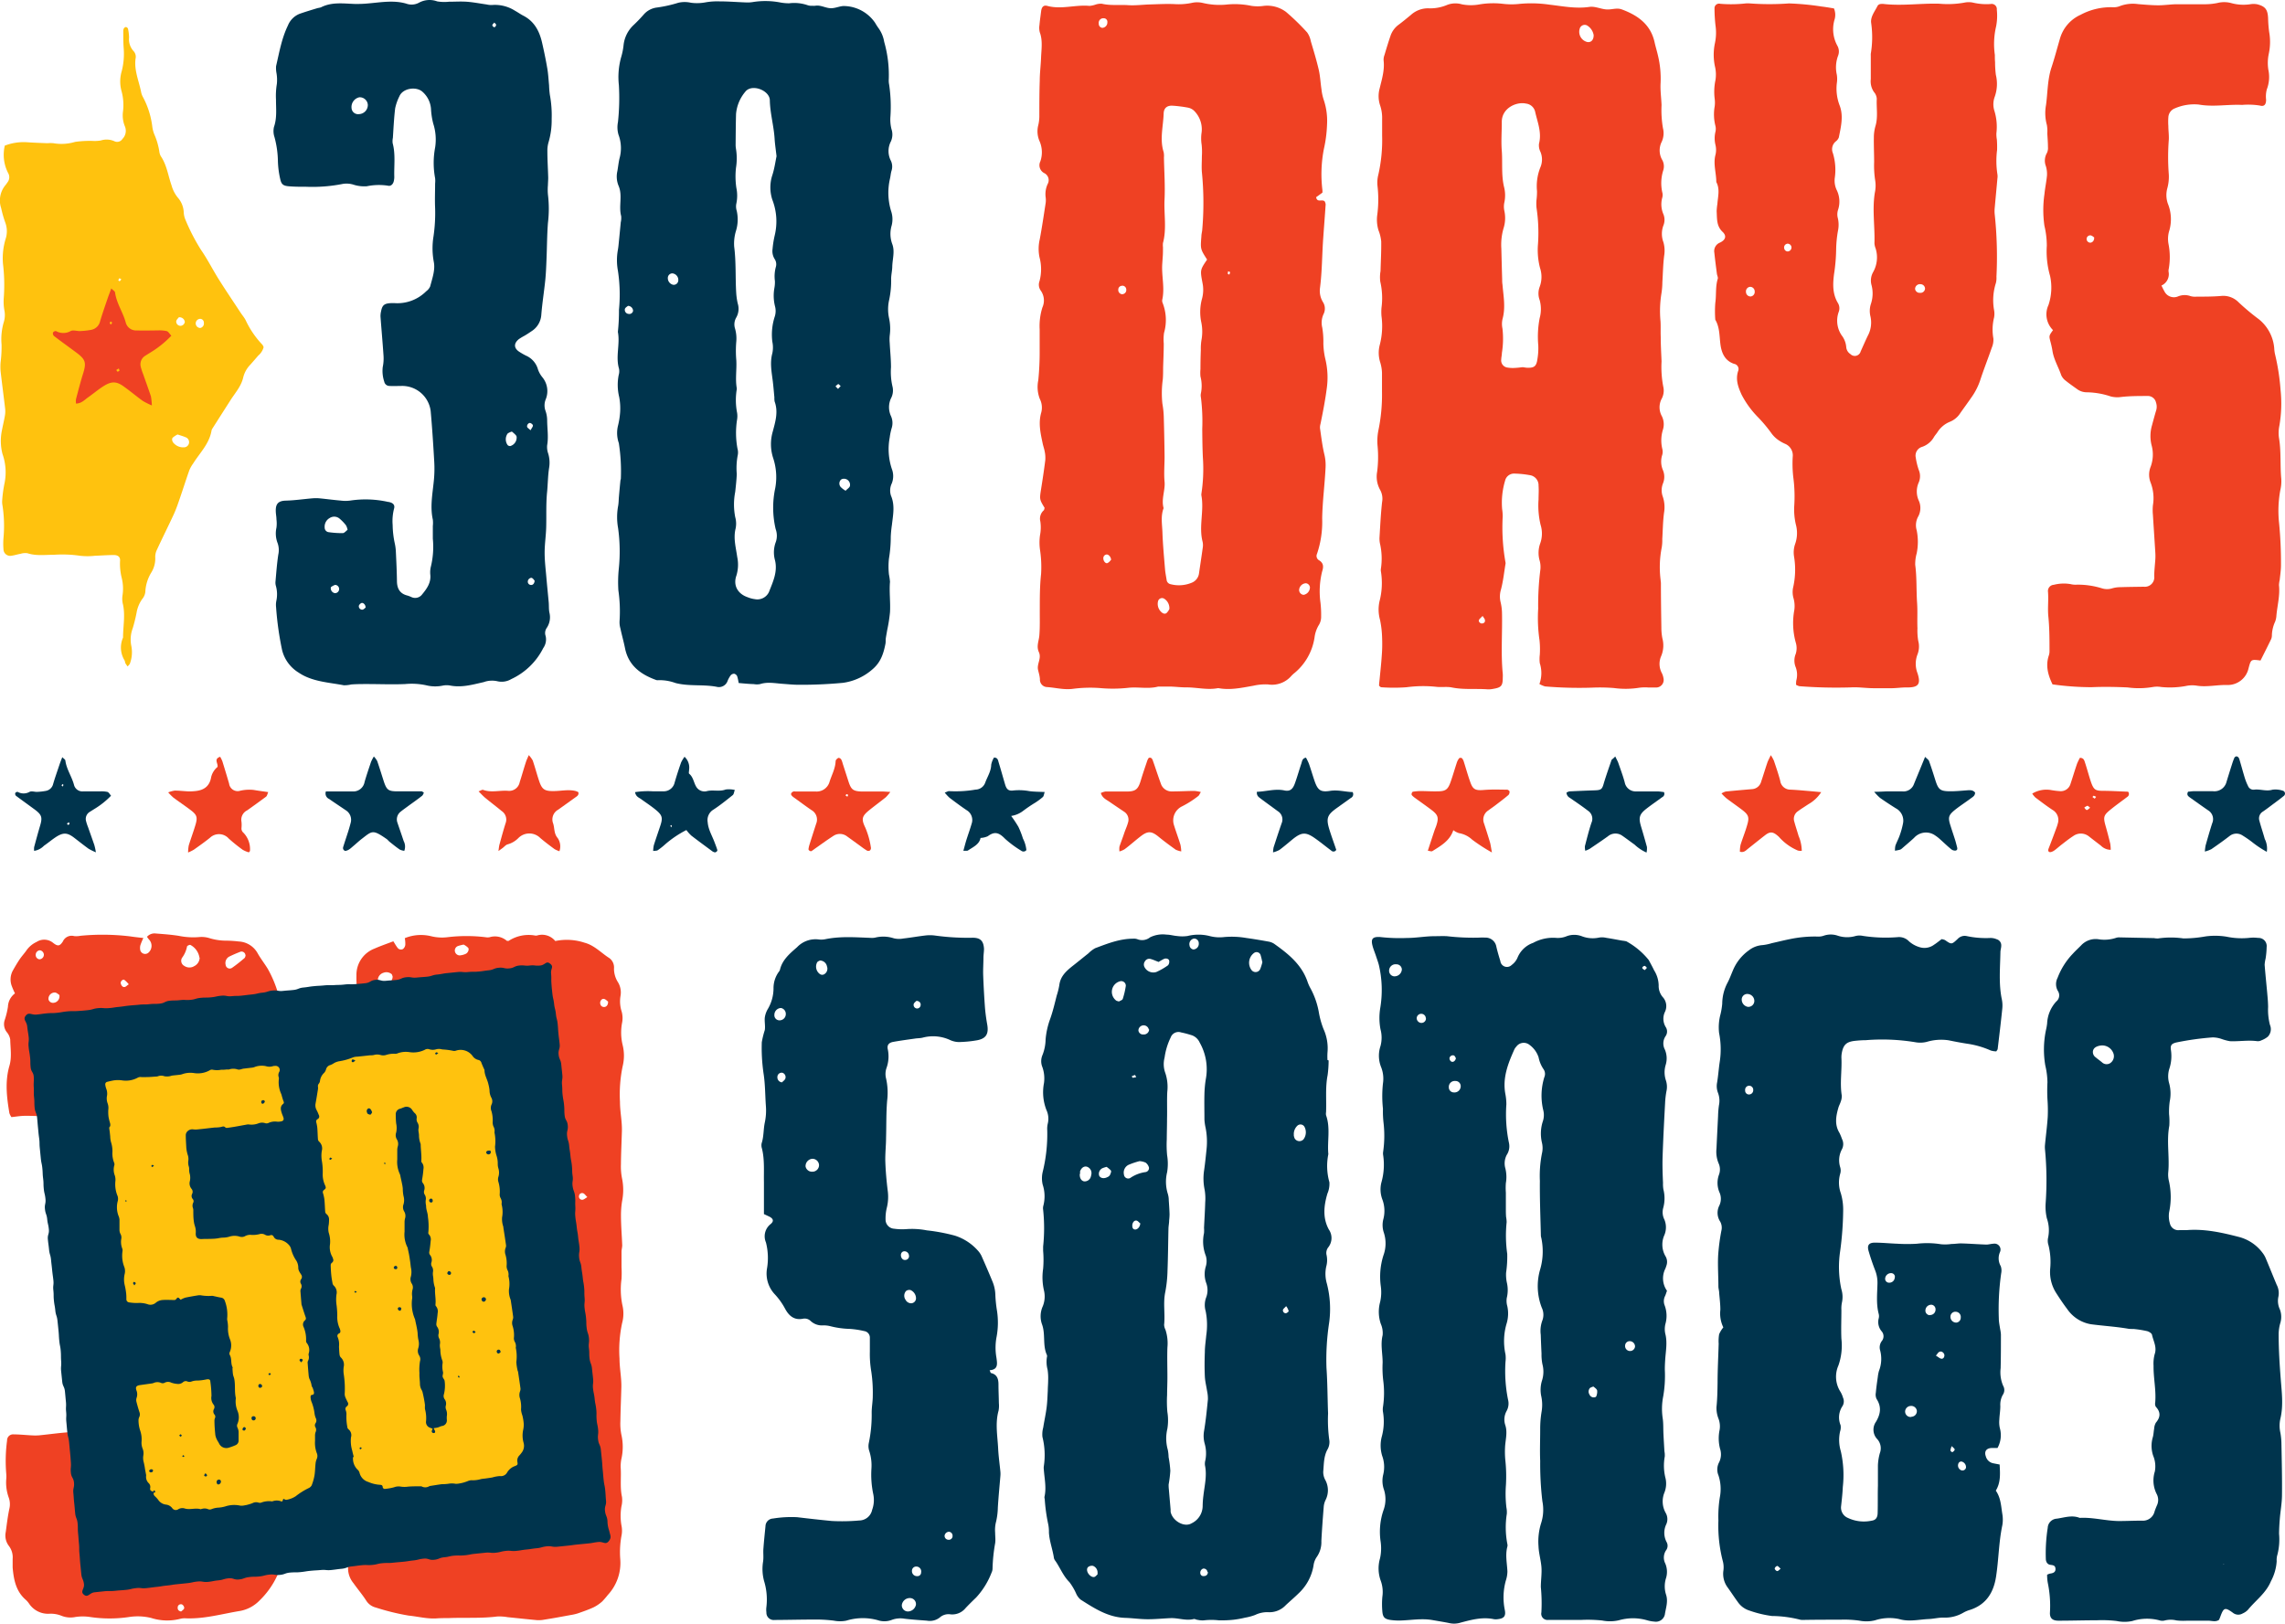 <svg xmlns="http://www.w3.org/2000/svg" viewBox="0 0 500.47 355.76"><defs><style>.cls-1{fill:#ef4123;}.cls-2{fill:#00344d;}.cls-3{fill:#ffc20e;}</style></defs><title>logo-simple-50</title><g id="Layer_2" data-name="Layer 2"><g id="Layer_1-2" data-name="Layer 1"><path class="cls-1" d="M337.17,149.83a7,7,0,0,0,.08-4.56,7.72,7.72,0,0,1,0-1.81,18.73,18.73,0,0,0-.06-3.22,33.55,33.55,0,0,1-.29-6.93,61.57,61.57,0,0,1,.48-8.55,5.24,5.24,0,0,0-.19-2.07,6.14,6.14,0,0,1,.15-3.65,6.39,6.39,0,0,0,.08-4.1,18.24,18.24,0,0,1-.44-5.53c0-1,.08-2,0-3a2.23,2.23,0,0,0-1.87-2.32,21.2,21.2,0,0,0-3.46-.35,2,2,0,0,0-2,1.56,16.85,16.85,0,0,0-.65,6.19,11.13,11.13,0,0,1,.13,1.62,43.4,43.4,0,0,0,.62,10.14.78.78,0,0,1,0,.23c-.32,1.89-.51,3.81-1,5.65a5.23,5.23,0,0,0-.1,2.7,11.12,11.12,0,0,1,.32,2.27c.11,4.48-.27,9,.17,13.46a7.58,7.58,0,0,1,0,.93c0,1.76-.36,2.12-2.13,2.41a4.93,4.93,0,0,1-1.15.1c-2.61-.2-5.25.12-7.86-.41-1.12-.23-2.32,0-3.47-.15a27.31,27.31,0,0,0-6.47.1,38,38,0,0,1-5.55,0c-.13,0-.25-.17-.46-.33,0-.47.08-1,.13-1.53.16-1.69.35-3.38.46-5.07a32.18,32.18,0,0,0,.08-3.71,22.32,22.32,0,0,0-.46-4.12,8.31,8.31,0,0,1-.1-4.12,15.83,15.83,0,0,0,.3-6.45,1.91,1.91,0,0,1,0-.69,14.75,14.75,0,0,0-.23-5.53,5.85,5.85,0,0,1-.09-1.16c.16-2.61.28-5.24.57-7.84a4,4,0,0,0-.42-2.67,5.93,5.93,0,0,1-.66-4,25.6,25.6,0,0,0,.1-5.54,11.82,11.82,0,0,1,.16-3.45,38.3,38.3,0,0,0,.8-8.53c0-1.39,0-2.78,0-4.16a9,9,0,0,0-.39-2.27,6.83,6.83,0,0,1-.08-3.89,16.39,16.39,0,0,0,.36-6.22,10.7,10.7,0,0,1,0-1.84,16.16,16.16,0,0,0-.27-5.75,7.66,7.66,0,0,1,.06-2.28c.06-2.16.18-4.32.15-6.48a8.84,8.84,0,0,0-.6-2.47,8,8,0,0,1-.29-3.2,25.78,25.78,0,0,0,.08-6.46,7,7,0,0,1,.18-2.52,34.42,34.42,0,0,0,.83-8.53c0-1.23,0-2.47,0-3.7a8.45,8.45,0,0,0-.46-3,6.38,6.38,0,0,1-.08-3.67c.48-2,1.12-4,.86-6.16a2.93,2.93,0,0,1,.19-1.14c.42-1.4.84-2.81,1.32-4.2a5,5,0,0,1,1.74-2.41c.93-.69,1.82-1.43,2.72-2.17a5.57,5.57,0,0,1,3.8-1.46A9.51,9.51,0,0,0,317,1.06a5.05,5.05,0,0,1,3.2-.11,10.45,10.45,0,0,0,3.92,0,18.38,18.38,0,0,1,5.09-.11,15.82,15.82,0,0,0,3.7,0,27.55,27.55,0,0,1,6.46.18c2.9.34,5.79.93,8.77.49,1.16-.17,2.41.44,3.63.55s2.28-.42,3.44,0c3.5,1.3,6.31,3.27,7.18,7.18.22,1,.52,1.94.74,2.92a21.57,21.57,0,0,1,.58,6c-.1,1.61.15,3.24.21,4.86a23.4,23.4,0,0,0,.31,5.07,4.48,4.48,0,0,1-.29,3,4.17,4.17,0,0,0,.16,4,2.89,2.89,0,0,1,.19,2.23,9.31,9.31,0,0,0-.21,4.82,2.17,2.17,0,0,1,0,1.14,5.45,5.45,0,0,0,.24,3.63,3.28,3.28,0,0,1,0,2.49,5.21,5.21,0,0,0,0,3.63,6.73,6.73,0,0,1,.17,3c-.24,1.91-.27,3.85-.39,5.78a16.89,16.89,0,0,1-.18,2.31,24,24,0,0,0-.23,6.23c.07,1.16,0,2.32.05,3.48,0,1.78.11,3.55.18,5.33a22.8,22.8,0,0,0,.37,5.51,3.8,3.8,0,0,1-.36,2.71,4,4,0,0,0,.06,3.79,4,4,0,0,1,.24,2.92,8,8,0,0,0-.12,4.35,2.52,2.52,0,0,1-.09,1.36,4.77,4.77,0,0,0,.2,3.18,3.81,3.81,0,0,1,0,2.94,4.09,4.09,0,0,0,0,2.95,7.26,7.26,0,0,1,.25,3.42c-.26,1.91-.27,3.85-.39,5.78a9.75,9.75,0,0,1-.12,1.85,22.14,22.14,0,0,0-.24,7.14c0,.23.06.46.06.69,0,3.25.05,6.49.1,9.74a12.28,12.28,0,0,0,.21,2.29,6.06,6.06,0,0,1-.22,3.86,4.26,4.26,0,0,0,.12,3.81,3.91,3.91,0,0,1,.35,1.1,1.66,1.66,0,0,1-1.63,2.05c-.54,0-1.08,0-1.62,0a9.77,9.77,0,0,0-2.08.05,18.88,18.88,0,0,1-5.53.06,39,39,0,0,0-4.87-.08,89.36,89.36,0,0,1-10.2-.27A5.72,5.72,0,0,1,337.17,149.83Zm-3.65-69.4c.44.06.67.11.9.12,1.6.07,2.1-.3,2.31-1.89a14.22,14.22,0,0,0,.19-3,21.35,21.35,0,0,1,.31-6,7.44,7.44,0,0,0,0-3.91,4.13,4.13,0,0,1,0-2.93,6.18,6.18,0,0,0,.08-4.1,15.58,15.58,0,0,1-.45-5.3,36.33,36.33,0,0,0-.32-7.86,8.93,8.93,0,0,1,0-1.85,14.1,14.1,0,0,0,.1-1.85,11.13,11.13,0,0,1,.75-5.23,4.33,4.33,0,0,0,0-3.38,3.15,3.15,0,0,1-.31-1.78c.64-2.48-.35-4.74-.86-7.05a2.31,2.31,0,0,0-2-1.73c-2.08-.47-5.36,1-5.29,4.09,0,2.09-.17,4.18,0,6.26.19,2.62-.13,5.27.48,7.86a7.45,7.45,0,0,1,.08,3.44,4.37,4.37,0,0,0,0,1.84,7.46,7.46,0,0,1-.2,3.9,12.93,12.93,0,0,0-.46,4.36q.08,3.36.18,6.73c0,.39,0,.77.07,1.16.2,2.53.72,5,0,7.59a4.86,4.86,0,0,0,0,2.08,19.66,19.66,0,0,1-.13,5.32c0,.46-.13.92-.14,1.38a1.58,1.58,0,0,0,1.41,1.82,7.06,7.06,0,0,0,1.61.07C332.5,80.56,333.11,80.47,333.52,80.43ZM349.05,7.69a3.08,3.08,0,0,0-1.45-2.12,1.13,1.13,0,0,0-1.55.56,2.3,2.3,0,0,0,1.59,3.07C348.41,9.35,349.06,8.83,349.05,7.69ZM324.73,134.92c-.38.41-.68.62-.81.9s.21.73.59.75.76-.2.74-.62S325,135.39,324.73,134.92Z"/><path class="cls-1" d="M228.8,111.26c-1.15-1.89-1.13-1.89-.76-4.24.33-2.06.64-4.13.9-6.2a6.66,6.66,0,0,0-.11-1.84c-.1-.61-.32-1.2-.45-1.8-.48-2.27-1-4.51-.31-6.86a4.22,4.22,0,0,0-.33-2.95,7.27,7.27,0,0,1-.33-4.08,61.9,61.9,0,0,0,.3-6.48c0-1.55,0-3.1,0-4.65a13.58,13.58,0,0,1,.6-4.81,3.73,3.73,0,0,0-.39-3.74,2.19,2.19,0,0,1-.25-2,10.06,10.06,0,0,0,0-5.28,9.12,9.12,0,0,1,.06-3.9c.5-2.66.89-5.34,1.3-8a4.73,4.73,0,0,0,0-1.16,5.32,5.32,0,0,1,.42-2.93,1.73,1.73,0,0,0-.71-2.41,1.93,1.93,0,0,1-.88-2.58,6.08,6.08,0,0,0-.22-4.53,5.39,5.39,0,0,1-.23-3.41,8.8,8.8,0,0,0,.23-1.83c0-2.63,0-5.26.09-7.89,0-1.7.23-3.39.29-5.09s.4-3.7-.28-5.52a3.86,3.86,0,0,1-.07-1.6c.08-1,.24-2,.36-3s.56-1.4,1.35-1.19c3.09.84,6.16-.3,9.24,0a5.56,5.56,0,0,0,1.35-.29,3.6,3.6,0,0,1,1.37-.18c1.9.45,3.83.18,5.74.31,1.61.11,3.23-.12,4.85-.16,1.78-.05,3.56-.15,5.34-.07a13.93,13.93,0,0,0,3.68-.25,5.37,5.37,0,0,1,2.52,0,15.76,15.76,0,0,0,5.07.36,17.62,17.62,0,0,1,5.53.27,9.18,9.18,0,0,0,2.77,0,6.9,6.9,0,0,1,4.83,1.33,49.91,49.91,0,0,1,4.62,4.49A4.75,4.75,0,0,1,287.09,9c.62,2.07,1.25,4.15,1.74,6.25.33,1.42.39,2.91.61,4.36a11,11,0,0,0,.49,2.26,14.47,14.47,0,0,1,.72,5.49,28.46,28.46,0,0,1-.69,5.28,28.86,28.86,0,0,0-.32,9,3.48,3.48,0,0,1,0,.56l-1.38,1c.24,1.23,1.21.41,1.85.87a1.67,1.67,0,0,1,.24.69c-.16,2.46-.36,4.92-.53,7.38-.27,3.7-.24,7.41-.73,11.1a4.72,4.72,0,0,0,.65,2.9,2.66,2.66,0,0,1,.16,2.64,4.49,4.49,0,0,0-.29,3,19,19,0,0,1,.24,3.46,16.17,16.17,0,0,0,.44,3.44,17.19,17.19,0,0,1,.3,6.42c-.34,2.61-.84,5.18-1.37,7.76a2.78,2.78,0,0,0-.11.92c.29,2,.52,4,1,5.94a10.07,10.07,0,0,1,.22,2.74c-.18,3.7-.68,7.38-.74,11.1a21.91,21.91,0,0,1-1.13,7.75,1.09,1.09,0,0,0,.45,1.42c1,.61,1,1.43.68,2.41a18.07,18.07,0,0,0-.37,6.91,23.36,23.36,0,0,1,.14,3,3.44,3.44,0,0,1-.44,1.76,6.89,6.89,0,0,0-1,2.8,12.5,12.5,0,0,1-4.31,7.74,6.61,6.61,0,0,0-.85.79,5.59,5.59,0,0,1-5.05,1.78,12,12,0,0,0-3.2.29c-2.5.44-5,1-7.58.54a.68.68,0,0,0-.23,0c-2.32.43-4.62-.2-6.93-.18-1.16,0-2.32-.15-3.47-.18-.85,0-1.69,0-2.54,0a2.63,2.63,0,0,0-.46.09c-2.08.44-4.19-.06-6.25.19a30.71,30.71,0,0,1-6,.06,28.85,28.85,0,0,0-6,.15c-2,.28-3.84-.26-5.76-.38a1.62,1.62,0,0,1-1.52-1.75,7.41,7.41,0,0,0-.25-1.36c-.06-.3-.17-.6-.2-.9-.13-1.22.81-2.35.22-3.64s0-2.42.1-3.64c.16-1.92.08-3.86.1-5.8,0-2.55,0-5.09.28-7.65a25,25,0,0,0-.23-5.31,11.34,11.34,0,0,1,0-3.22,9,9,0,0,0,.07-3,2.44,2.44,0,0,1,.79-2.48C228.72,111.59,228.74,111.4,228.8,111.26Zm35.58-54.4c-1.46-2.29-1.47-2.29-1.25-5.06,0-.46.13-.92.18-1.38a68,68,0,0,0-.07-12.73c-.09-1.15,0-2.31,0-3.46a15.1,15.1,0,0,0-.05-2.53,8.8,8.8,0,0,1,0-2.75,5.73,5.73,0,0,0-1.63-4.66,2.68,2.68,0,0,0-1.41-.72,28.43,28.43,0,0,0-3.22-.41c-1.25-.1-2,.44-2.06,1.65-.08,2.84-.91,5.68,0,8.52a4.15,4.15,0,0,1,.06,1.16c.06,3.09.28,6.19.13,9.27s.5,6.34-.34,9.47a4,4,0,0,0,0,.92c0,.69,0,1.37-.05,2.06s-.07,1.08-.11,1.62c-.17,2.61.59,5.23,0,7.84a1.24,1.24,0,0,0,.08.68,10.23,10.23,0,0,1,.31,6.58,10.29,10.29,0,0,0-.06,2.31c0,1.78-.09,3.55-.14,5.33,0,.84,0,1.69-.07,2.53a22.11,22.11,0,0,0-.09,5.32,19.37,19.37,0,0,1,.3,2.76q.13,4.4.18,8.81c0,1.85-.17,3.72,0,5.56s-.77,3.82-.21,5.76c-.67,1.73-.32,3.53-.26,5.28.09,2.7.35,5.39.57,8.09.06.77.22,1.53.34,2.29a1.09,1.09,0,0,0,.89,1,7.28,7.28,0,0,0,4.55-.3,2.55,2.55,0,0,0,1.66-2.06c.26-1.83.55-3.66.8-5.5a3.67,3.67,0,0,0,0-1.39c-.89-3.36.35-6.78-.27-10.15a1.38,1.38,0,0,1,0-.46,35.81,35.81,0,0,0,.32-7.87c-.1-2.09-.12-4.18-.14-6.27a42.53,42.53,0,0,0-.29-6.91,2.2,2.2,0,0,1,0-.92,8.08,8.08,0,0,0-.1-3.67,8.47,8.47,0,0,1,0-1.62q0-2.09.08-4.17a12.38,12.38,0,0,1,.12-2.08,10.2,10.2,0,0,0,0-3.91,11,11,0,0,1,.15-5.29,7.43,7.43,0,0,0,.09-3.45C262.84,59.12,262.86,59.12,264.38,56.86Zm-8.26,76.54a2.46,2.46,0,0,0-1.19-2.29.9.9,0,0,0-1.28.55,2.41,2.41,0,0,0,.62,2.32c.32.34.79.62,1.21.32A2.86,2.86,0,0,0,256.12,133.4Zm29.41-3.1a1.69,1.69,0,0,0,1.38-1.62,1,1,0,0,0-.87-.92,1.56,1.56,0,0,0-1.5,1.47A1.07,1.07,0,0,0,285.53,130.3ZM241.73,4a1,1,0,0,0-1.07,1.18.86.86,0,0,0,.79.92,1.18,1.18,0,0,0,1.09-1.23A.78.78,0,0,0,241.73,4Zm1.63,118.6c-.08-.73-.66-1.25-1.1-1.12a.8.8,0,0,0-.6.85c0,.59.52,1.2.92,1S243.17,122.82,243.36,122.61Zm2.42-60a.83.83,0,0,0-.85.84.93.93,0,0,0,.75,1,.91.91,0,0,0,1-1A.86.86,0,0,0,245.79,62.58ZM269,59.42a1.69,1.69,0,0,0-.08.54c0,.08.21.13.33.19a2.85,2.85,0,0,0,.18-.54S269.23,59.51,269,59.42Z"/><path class="cls-2" d="M161.78,149.61a9.58,9.58,0,0,0-.32-1.48,1,1,0,0,0-.64-.55,1,1,0,0,0-.79.36,5.66,5.66,0,0,0-.67,1.21,2,2,0,0,1-2.21,1.33c-3-.63-6.19-.08-9.21-.87a10,10,0,0,0-3.87-.61,1,1,0,0,1-.45-.08c-3.37-1.24-6-3.19-6.74-7-.29-1.44-.7-2.85-1-4.28a4.82,4.82,0,0,1-.18-1.6,32.36,32.36,0,0,0-.26-6.72,28.88,28.88,0,0,1,.08-4.62,37.16,37.16,0,0,0-.14-9,13.61,13.61,0,0,1,0-4.84c.13-.68.12-1.38.18-2.07q.15-1.73.32-3.46c0-.15.08-.3.1-.45a40.38,40.38,0,0,0-.44-7.81,6.74,6.74,0,0,1-.17-3.88,17,17,0,0,0,.46-3,13.27,13.27,0,0,0-.21-3.21,11.22,11.22,0,0,1-.11-4.83,2.91,2.91,0,0,0,.07-1.38c-.79-2.68.27-5.4-.25-8.07a42.49,42.49,0,0,0,.24-4.83,34.68,34.68,0,0,0-.23-8.56,12.69,12.69,0,0,1,0-4.62c.12-.68.17-1.38.24-2.07q.2-2,.38-3.92a4.15,4.15,0,0,0,.09-1.38c-.59-2.19.37-4.5-.58-6.65a5.31,5.31,0,0,1-.25-3.19c.16-.91.25-1.84.46-2.75a8.38,8.38,0,0,0-.22-5.24,5.83,5.83,0,0,1-.11-2.75,49.51,49.51,0,0,0,.2-8.08,16.09,16.09,0,0,1,.52-6.21,14.38,14.38,0,0,0,.5-2.49,7.05,7.05,0,0,1,2.21-4.48A32.37,32.37,0,0,0,141,3.17a4.55,4.55,0,0,1,2.79-1.51A28.51,28.51,0,0,0,148.58.6a6.21,6.21,0,0,1,2.75,0,10,10,0,0,0,3.22-.09,14.75,14.75,0,0,1,3-.21c1.93,0,3.86.16,5.79.23A7.16,7.16,0,0,0,165,.43a17.39,17.39,0,0,1,6,.13,10.63,10.63,0,0,0,1.84.16,9,9,0,0,1,4.11.44,2.48,2.48,0,0,0,.92.1,3.53,3.53,0,0,0,.69,0c1.2-.2,2.27.52,3.4.54s2.14-.58,3.17-.47A8.41,8.41,0,0,1,191.67,5a13.07,13.07,0,0,0,.75,1.17,7.09,7.09,0,0,1,1.24,3,26.44,26.44,0,0,1,1,8.25,4.45,4.45,0,0,0,.09,1.16,32.73,32.73,0,0,1,.26,7.17,8.67,8.67,0,0,0,.24,2.52,3.69,3.69,0,0,1-.12,2.7,4.59,4.59,0,0,0,0,4.25,3,3,0,0,1,.11,2.26c-.15.52-.18,1.07-.3,1.6a13.69,13.69,0,0,0,.22,7.12,5.55,5.55,0,0,1,.14,3.18,6.43,6.43,0,0,0,.13,4.09c.59,1.57.06,3.22,0,4.83,0,.92-.24,1.84-.25,2.76a19.79,19.79,0,0,1-.43,4.61,9.32,9.32,0,0,0,0,4.15,10.9,10.9,0,0,1,.12,3.69,8.65,8.65,0,0,0,0,1.62c.09,1.77.28,3.55.28,5.32a14.08,14.08,0,0,0,.36,4.36,3.69,3.69,0,0,1-.38,2.48,4.63,4.63,0,0,0,0,3.82,3.68,3.68,0,0,1,.15,2.72,13.56,13.56,0,0,0-.41,2,13.73,13.73,0,0,0,.46,6.88,4.35,4.35,0,0,1,0,3.16,3.62,3.62,0,0,0-.18,2.72c.91,2.12.44,4.26.2,6.4a25.13,25.13,0,0,0-.25,2.54,29.13,29.13,0,0,1-.4,4.84,16,16,0,0,0,0,3.46,13.44,13.44,0,0,1,.23,1.6c-.19,2.24.13,4.47,0,6.7a34.42,34.42,0,0,1-.61,3.88c-.1.61-.22,1.21-.31,1.82-.05.38,0,.78-.07,1.16-.4,2.07-1,4-2.7,5.49a12.3,12.3,0,0,1-6.6,3.09A96.82,96.82,0,0,1,175,150c-1.23,0-2.46-.13-3.7-.22-1.61-.12-3.22-.45-4.83.07a3.75,3.75,0,0,1-1.37,0C164.08,149.83,163.1,149.73,161.78,149.61Zm8.3-115.39c-.17-1.5-.35-2.64-.42-3.79-.17-2.86-1-5.62-1.05-8.5-.06-1.88-3-3.24-4.7-2.39a2,2,0,0,0-.7.59,8.68,8.68,0,0,0-2,4.86c-.06,2.24-.07,4.47-.09,6.71a5.06,5.06,0,0,0,.08.92,13,13,0,0,1,0,4.14,17.1,17.1,0,0,0,.08,4.39,8.36,8.36,0,0,1,0,3.43,3.19,3.19,0,0,0,.08,1.6,8.51,8.51,0,0,1-.15,4.35A9.56,9.56,0,0,0,160.8,54c.44,3.39.24,6.79.45,10.18a14.33,14.33,0,0,0,.33,2.29,3.87,3.87,0,0,1-.35,3.13A3,3,0,0,0,161,72a7.89,7.89,0,0,1,.27,2.75,23.5,23.5,0,0,0,0,4.17c.11,2-.24,4,.08,6a1.33,1.33,0,0,1,0,.46,14.52,14.52,0,0,0,.1,5.08,4.7,4.7,0,0,1,0,1.37,18.82,18.82,0,0,0,.08,6.46,3,3,0,0,1,.06,1.38,15,15,0,0,0-.22,4.15c-.05,1.31-.2,2.62-.34,3.92a14.46,14.46,0,0,0,0,5.53,5.24,5.24,0,0,1,.08,2.53c-.52,2.13.08,4.17.36,6.21a8.15,8.15,0,0,1-.18,4.07c-.76,2.15.29,4,2.46,4.74a6.21,6.21,0,0,0,1.56.42,2.81,2.81,0,0,0,3.11-1.56c.86-2.21,1.93-4.4,1.33-6.93a6.47,6.47,0,0,1,.2-4.11,4.24,4.24,0,0,0-.06-2.74,20.5,20.5,0,0,1-.09-9,13.31,13.31,0,0,0-.48-6.63,9.84,9.84,0,0,1-.08-5.69c.57-2.15,1.26-4.33.43-6.6a3.81,3.81,0,0,1-.06-.92c-.11-1.15-.2-2.31-.34-3.46-.25-2.07-.68-4.11-.11-6.21a6.2,6.2,0,0,0,0-2.54,12.69,12.69,0,0,1,.53-5.5,4,4,0,0,0,.05-2.28,9.54,9.54,0,0,1-.14-3.92,7,7,0,0,0,.12-1.61,7.84,7.84,0,0,1,.19-3,2.08,2.08,0,0,0-.23-1.78,3.25,3.25,0,0,1-.47-2.23,21.23,21.23,0,0,1,.48-3,13.11,13.11,0,0,0-.52-7.75,8.63,8.63,0,0,1-.07-5.23C169.6,37.1,169.82,35.48,170.08,34.22ZM148.56,61.48a1.45,1.45,0,0,0-1.29-1.6,1,1,0,0,0-1,1,1.49,1.49,0,0,0,1.16,1.5A1,1,0,0,0,148.56,61.48Zm36.66,46c.37-.39.82-.65.93-1a1.33,1.33,0,0,0-1.67-1.56.76.76,0,0,0-.37.24,1.18,1.18,0,0,0,0,1.49A5,5,0,0,0,185.23,107.51ZM137.54,67c-.17.15-.53.34-.66.63a.89.89,0,0,0,.78,1.13.83.83,0,0,0,1-.67A1.13,1.13,0,0,0,137.54,67Zm46.59,17.56c-.26-.21-.47-.47-.55-.43a2.7,2.7,0,0,0-.58.51l.55.55Z"/><path class="cls-1" d="M393.38,150c0-.36,0-.73.09-1.09a4.71,4.71,0,0,0-.16-2.74,3.83,3.83,0,0,1,0-2.94,4.18,4.18,0,0,0,0-2.5,15.91,15.91,0,0,1-.31-7.12,6.3,6.3,0,0,0-.16-2.51,4.88,4.88,0,0,1-.13-2.29,17.56,17.56,0,0,0,.23-6.9,5.6,5.6,0,0,1,.23-2.73,7.15,7.15,0,0,0,.15-4.34,14.51,14.51,0,0,1-.33-4.14,32,32,0,0,0-.17-5.79,25.81,25.81,0,0,1-.17-4.86,2.74,2.74,0,0,0-1.62-2.81,8.33,8.33,0,0,1-1.23-.65,6.52,6.52,0,0,1-1.7-1.53,31.59,31.59,0,0,0-3.28-3.9,20.35,20.35,0,0,1-3.36-4.69c-.75-1.65-1.36-3.26-.79-5.13a1.16,1.16,0,0,0-.86-1.64c-2.1-.7-2.77-2.51-3-4.31s-.14-3.69-1.12-5.35a24.45,24.45,0,0,1,0-3.68c.26-1.76,0-3.56.54-5.29.1-.32-.15-.74-.19-1.12-.2-1.53-.4-3.06-.56-4.6a2,2,0,0,1,1.26-2.22c1.23-.6,1.47-1.47.55-2.34-1.38-1.3-1.2-2.93-1.3-4.52a12.69,12.69,0,0,1,.16-1.61c.11-1.6.6-3.23-.24-4.79,0-2-.72-4-.17-6a4.61,4.61,0,0,0,0-2.07,6.12,6.12,0,0,1,0-3,2.82,2.82,0,0,0-.06-1.37,10.21,10.21,0,0,1-.12-4.15,6.5,6.5,0,0,0,0-1.61,12.48,12.48,0,0,1,.17-4.14,7.65,7.65,0,0,0-.12-3,12.21,12.21,0,0,1,0-5.07,11,11,0,0,0,.12-3.92,34.42,34.42,0,0,1-.21-3.7A1,1,0,0,1,376.78.83a28.32,28.32,0,0,0,5.56-.08,5.72,5.72,0,0,1,.93,0,58.3,58.3,0,0,0,8.56,0,58.76,58.76,0,0,1,7.14.68c.9.1,1.8.27,2.71.41a3.63,3.63,0,0,1,.09,2.58,7.5,7.5,0,0,0,.67,5.62,2.57,2.57,0,0,1,.12,2.23,7.32,7.32,0,0,0-.25,4.11,6,6,0,0,1,0,1.84,10.28,10.28,0,0,0,.58,4.79c.94,2.37.32,4.74-.14,7.09a2,2,0,0,1-.7.9,2.23,2.23,0,0,0-.6,2.56,12.5,12.5,0,0,1,.4,5.5,4.83,4.83,0,0,0,.39,2.48,5.76,5.76,0,0,1,.31,4.51,3.23,3.23,0,0,0,0,1.81,6.47,6.47,0,0,1,0,2.74,25.51,25.51,0,0,0-.39,4.14,39.1,39.1,0,0,1-.46,5.3c-.28,2.19-.35,4.32.83,6.31a2.21,2.21,0,0,1,.18,2,5.71,5.71,0,0,0,.66,5.11,4.81,4.81,0,0,1,1,2.56,2,2,0,0,0,.92,1.54,1.33,1.33,0,0,0,2.24-.58c.51-1.13,1-2.26,1.53-3.37a6.12,6.12,0,0,0,.62-4.27,5,5,0,0,1,.08-2.73,7.13,7.13,0,0,0,.16-4.11,3.77,3.77,0,0,1,.35-2.91,6.58,6.58,0,0,0,.54-5.16,3.69,3.69,0,0,1-.26-1.13c.12-3.71-.52-7.41.09-11.12a7.29,7.29,0,0,0,.09-2.53,21.43,21.43,0,0,1-.25-4.15c0-1.78-.09-3.56-.06-5.34a9.05,9.05,0,0,1,.34-2.51c.61-2,.19-4,.3-6a2.47,2.47,0,0,0-.6-1.47,4.11,4.11,0,0,1-.71-2.85c0-1.7,0-3.4,0-5.1a3.51,3.51,0,0,1,0-.46,22,22,0,0,0,.09-6.67c-.23-1.4.8-2.61,1.41-3.85a.9.9,0,0,1,.56-.36,2.84,2.84,0,0,1,.92,0c4,.42,8-.19,12-.08a20.33,20.33,0,0,0,5.54-.24,4.51,4.51,0,0,1,1.85,0A12.9,12.9,0,0,0,436,.88a1.13,1.13,0,0,1,1.35,1.24,12.27,12.27,0,0,1-.16,3.69,16.87,16.87,0,0,0-.27,6.21c0,.54,0,1.07.05,1.61a21.36,21.36,0,0,0,.17,2.76,8.43,8.43,0,0,1-.24,4.79,4.74,4.74,0,0,0-.11,3,11.92,11.92,0,0,1,.47,5,6.53,6.53,0,0,0,.1,1.38,22.79,22.79,0,0,1,.05,2.29,18.89,18.89,0,0,0,.07,5.32,3,3,0,0,1,0,.92c-.19,2.16-.4,4.31-.59,6.46a6.72,6.72,0,0,0,0,1.39,87.91,87.91,0,0,1,.38,13.67,4.61,4.61,0,0,1-.12,1.38,12.34,12.34,0,0,0-.4,5.94,4.51,4.51,0,0,1,0,1.62,11,11,0,0,0-.15,4.6,4.36,4.36,0,0,1-.35,2c-.83,2.41-1.77,4.78-2.56,7.2a14.32,14.32,0,0,1-1.9,3.7c-.79,1.15-1.62,2.27-2.42,3.41a4.84,4.84,0,0,1-2.27,1.92,5.81,5.81,0,0,0-2.79,2.35c-.22.32-.48.61-.69.94A4.77,4.77,0,0,1,421,97.88a2,2,0,0,0-1.4,2.37,14.75,14.75,0,0,0,.66,2.7,3.51,3.51,0,0,1,0,2.71,4.84,4.84,0,0,0,0,4,3.93,3.93,0,0,1-.18,3.58,3.92,3.92,0,0,0-.28,2.91,12.74,12.74,0,0,1,0,5.07,8.47,8.47,0,0,0-.32,2.52c.37,2.76.22,5.54.41,8.31.13,1.85,0,3.71.08,5.56a13.37,13.37,0,0,0,.17,2.76,4.79,4.79,0,0,1-.17,3,5.7,5.7,0,0,0,0,4.07c.82,2.48.17,3.2-2.48,3.14-1,0-2,.15-3,.17q-2.08,0-4.16,0c-1.62,0-3.25-.27-4.86-.18a105,105,0,0,1-11.36-.26A2.71,2.71,0,0,1,393.38,150Zm27.18-85.85a1,1,0,0,0,1.07-.9,1,1,0,0,0-1-1,1.06,1.06,0,0,0-1.18,1.05A1,1,0,0,0,420.56,64.14Zm-36.24-.32a1,1,0,0,0-1-1,1,1,0,0,0-.91,1.11,1,1,0,0,0,1.05,1A1,1,0,0,0,384.32,63.82Zm7.13-10.44a.82.82,0,0,0-.67,1,.8.8,0,0,0,.78.69.88.88,0,0,0,.82-.9A.86.86,0,0,0,391.45,53.38Z"/><path class="cls-2" d="M94.8,118c0-1.23,0-2,0-2.78a6.45,6.45,0,0,0,0-1.39c-.63-2.86-.06-5.68.22-8.52a26.58,26.58,0,0,0,.09-4.17c-.21-3.7-.45-7.4-.78-11.09a6.29,6.29,0,0,0-6.44-5.51c-.85,0-1.7.06-2.55,0a1.16,1.16,0,0,1-1.18-.94,7.39,7.39,0,0,1-.33-3.2A9.16,9.16,0,0,0,84,77.9c-.19-2.85-.45-5.69-.66-8.54a4.51,4.51,0,0,1,.12-1.15c.25-1.32.68-1.71,2-1.8a9.31,9.31,0,0,1,1.16,0,8.9,8.9,0,0,0,6.73-2.61,2.67,2.67,0,0,0,.87-1.06c.46-1.79,1.16-3.63.78-5.44a16.13,16.13,0,0,1-.05-5.53,35.74,35.74,0,0,0,.35-6.24c-.08-1.78,0-3.56,0-5.34a5.42,5.42,0,0,0,0-1.16,18.1,18.1,0,0,1,0-6.69,11.4,11.4,0,0,0-.41-5.27,15.92,15.92,0,0,1-.49-3.19,5.51,5.51,0,0,0-1.93-3.83c-1.35-1.14-4.25-.75-5,1.06a10.7,10.7,0,0,0-.92,2.62c-.26,2.15-.36,4.31-.5,6.47A3.57,3.57,0,0,0,86,31.36c.66,2.44.28,4.93.36,7.39a3.76,3.76,0,0,1-.11.92c-.15.69-.66,1.18-1.31,1a12.94,12.94,0,0,0-4.6.13,7.9,7.9,0,0,1-2.73-.29,5.15,5.15,0,0,0-2.51-.23,34,34,0,0,1-8.06.63c-1.24,0-2.48,0-3.71-.1s-1.69-.36-1.95-1.57a20,20,0,0,1-.51-3.9,21.42,21.42,0,0,0-.74-5.27A4.14,4.14,0,0,1,60,27.83c.7-2,.44-4,.45-6a16.08,16.08,0,0,1,.19-3.46,8.7,8.7,0,0,0-.07-2.29,6,6,0,0,1-.1-1.6c.7-3,1.22-6.07,2.59-8.89a4.59,4.59,0,0,1,2.55-2.56c1.31-.46,2.64-.86,4-1.27a4.4,4.4,0,0,0,.68-.15c2.34-1.2,4.84-.84,7.3-.75A25.75,25.75,0,0,0,80.77.74C83.52.5,86.29,0,89,.8A3.37,3.37,0,0,0,91.75.6a4.83,4.83,0,0,1,4-.3A9.24,9.24,0,0,0,98.3.38c1.31,0,2.63-.09,3.93,0,1.46.11,2.9.39,4.36.6a4.34,4.34,0,0,0,1.14.12,8.16,8.16,0,0,1,5.08,1.26c.61.33,1.18.75,1.8,1.07,2.42,1.24,3.53,3.38,4.11,5.88.43,1.88.83,3.78,1.15,5.68.21,1.22.27,2.46.39,3.69a19.73,19.73,0,0,0,.17,2.08,24.7,24.7,0,0,1,.4,5.31,17,17,0,0,1-.66,5,6.56,6.56,0,0,0-.28,2.05c0,1.93.13,3.87.18,5.8,0,.54-.05,1.07-.06,1.61a12,12,0,0,0,0,2.08,25.68,25.68,0,0,1,0,6.24c-.2,2.62-.2,5.25-.31,7.87-.06,1.54-.12,3.09-.27,4.62-.26,2.54-.67,5.06-.87,7.6a4.59,4.59,0,0,1-2.17,3.63c-.51.35-1,.68-1.56,1a11.8,11.8,0,0,0-1.19.72c-1.16.94-1.11,2,.13,2.79a15,15,0,0,0,1.41.81,4.63,4.63,0,0,1,2.64,3,5.6,5.6,0,0,0,1,1.78,4.76,4.76,0,0,1,.7,4.82,3.52,3.52,0,0,0-.05,2.48,6.28,6.28,0,0,1,.37,2c0,1.85.33,3.7,0,5.56a4.27,4.27,0,0,0,.23,1.82,6.91,6.91,0,0,1,.19,3.19c-.27,1.75-.26,3.54-.44,5.31-.25,2.55-.12,5.1-.19,7.65-.05,1.85-.34,3.7-.34,5.55s.22,3.55.37,5.32.35,3.69.52,5.54c.07.77,0,1.56.16,2.31a4.17,4.17,0,0,1-.59,3.32,1.94,1.94,0,0,0-.24,1.78,3.27,3.27,0,0,1-.52,2.63,14.83,14.83,0,0,1-7,6.8,4.13,4.13,0,0,1-3.12.46,5.35,5.35,0,0,0-2.94.21c-2.4.54-4.79,1.24-7.31.75a4.28,4.28,0,0,0-1.59,0,8.11,8.11,0,0,1-3.68-.06,15,15,0,0,0-4.6-.27c-2.78.12-5.57,0-8.35,0-1.16,0-2.31,0-3.46.09a7.4,7.4,0,0,1-1.61.18c-3.39-.65-7-.78-9.94-2.79a8.05,8.05,0,0,1-3.6-4.9,67.91,67.91,0,0,1-1.32-9.4,4.57,4.57,0,0,1,.05-1.38,6.82,6.82,0,0,0-.07-3.22,2.67,2.67,0,0,1-.12-.92c.18-2,.32-4,.62-6a4.6,4.6,0,0,0-.13-2.49,5.84,5.84,0,0,1-.27-3.42,7.27,7.27,0,0,0,0-1.84c0-.54-.12-1.08-.14-1.61-.09-1.72.47-2.44,2.22-2.48,1.93-.05,3.85-.34,5.77-.5a9.06,9.06,0,0,1,1.61,0c1.54.15,3.07.36,4.61.49a8.1,8.1,0,0,0,2.08,0,22.6,22.6,0,0,1,8.29.29c.15,0,.31.05.45.09.72.2,1.08.67.87,1.38A10.8,10.8,0,0,0,86,115a20.29,20.29,0,0,0,.49,4.14,10.58,10.58,0,0,1,.22,1.83c.1,2.09.2,4.17.23,6.26,0,1.68.63,2.84,2.36,3.24a8.4,8.4,0,0,1,.86.34,1.9,1.9,0,0,0,2.29-.6c1.05-1.27,2-2.59,1.79-4.39A5.38,5.38,0,0,1,94.4,124,18.37,18.37,0,0,0,94.8,118Zm-18.67-1.92a3.41,3.41,0,0,0-.34-1,9.64,9.64,0,0,0-1.41-1.47,1.81,1.81,0,0,0-2.15-.15,2.17,2.17,0,0,0-1.12,2.1,1,1,0,0,0,.8,1,20.66,20.66,0,0,0,3.16.22C75.43,116.77,75.76,116.33,76.13,116.06Zm4.43-93.14a1.77,1.77,0,0,0-1.86-1.63A2.18,2.18,0,0,0,77,23.69,1.42,1.42,0,0,0,78.58,25,2,2,0,0,0,80.56,22.93Zm31.54,71.6a3.07,3.07,0,0,0-.91.42,2.17,2.17,0,0,0,0,2.54.75.75,0,0,0,.6.2,1.93,1.93,0,0,0,1.37-1.88.68.68,0,0,0-.13-.43C112.77,95.07,112.44,94.81,112.1,94.52ZM72.47,128.63a1.09,1.09,0,0,0,.87,1.3.9.9,0,1,0,.07-1.81A2.8,2.8,0,0,0,72.47,128.63Zm7.61,4.45c0-.62-.51-1.1-.89-1a1.1,1.1,0,0,0-.59.6.75.75,0,0,0,.77.87C79.67,133.52,79.91,133.21,80.08,133.08ZM116.2,94.25c.24-.45.5-.75.52-1s-.32-.5-.55-.58c-.4-.13-.87.47-.69.9C115.57,93.75,115.85,93.91,116.2,94.25Zm.9,32.95c-.13-.14-.32-.47-.6-.6s-.86.23-.89.71a.7.7,0,0,0,.57.81C116.64,128.23,117.05,127.89,117.1,127.19ZM108.27,4.94c-.19.23-.37.35-.43.53s.3.6.54.46a.65.65,0,0,0,.28-.49C108.66,5.29,108.45,5.15,108.27,4.94Z"/><path class="cls-1" d="M473.41,62.55c.28.56.43.91.63,1.23a2.32,2.32,0,0,0,3,1.15,3.78,3.78,0,0,1,2.72-.07,3.64,3.64,0,0,0,1.38.12c1.78,0,3.56,0,5.33-.15a4.68,4.68,0,0,1,3.81,1.36,50,50,0,0,0,4.44,3.72,9.09,9.09,0,0,1,3.39,6.36,7.45,7.45,0,0,0,.19,1.38,48.75,48.75,0,0,1,1.2,7.79,28.49,28.49,0,0,1-.27,7.86,8,8,0,0,0-.09,2.54c.52,3,.23,6,.51,9a8.38,8.38,0,0,1-.21,2.54,25,25,0,0,0-.27,7.16,89.18,89.18,0,0,1,.42,9.26c0,1.08-.17,2.15-.28,3.23a5.86,5.86,0,0,0-.16,1.14c.25,2.26-.36,4.43-.56,6.65a4.48,4.48,0,0,1-.28,1.35,7.72,7.72,0,0,0-.71,2.91,2.27,2.27,0,0,1-.16.91c-.76,1.58-1.56,3.15-2.33,4.69-2.1-.27-2.1-.27-2.63,1.74a4.66,4.66,0,0,1-4.55,3.63c-2.32-.08-4.61.53-6.94.12a6.66,6.66,0,0,0-2.3.11,19.27,19.27,0,0,1-5.32.21,5.48,5.48,0,0,0-1.85,0,18.18,18.18,0,0,1-5.53.09c-2.63-.12-5.26-.17-7.89-.05a62.27,62.27,0,0,1-8.55-.62c-1-2.07-1.55-4.11-.81-6.32a2.81,2.81,0,0,0,.15-.91c0-2.54,0-5.1-.25-7.61-.19-1.87.08-3.7-.09-5.55a1.36,1.36,0,0,1,1.28-1.42,8.84,8.84,0,0,1,3.68-.15,4.38,4.38,0,0,0,1.38.12,17.84,17.84,0,0,1,5.48.8,3.75,3.75,0,0,0,2.26,0,6.41,6.41,0,0,1,1.82-.25c1.7-.06,3.4-.07,5.1-.1a2.07,2.07,0,0,0,2.28-2.32c0-1.23.16-2.46.24-3.7a11.27,11.27,0,0,0,0-1.39c-.17-2.78-.36-5.55-.53-8.33a10.54,10.54,0,0,1,0-2.09,9.48,9.48,0,0,0-.51-5,4.7,4.7,0,0,1,0-3.41,7.7,7.7,0,0,0,.21-4.78,8.38,8.38,0,0,1,.11-4.37c.27-1,.56-2.09.87-3.13a2.84,2.84,0,0,0,0-1.82,1.82,1.82,0,0,0-1.86-1.44c-1.93,0-3.87,0-5.79.22a5.94,5.94,0,0,1-2.27-.12,17.17,17.17,0,0,0-5.24-.91,3.52,3.52,0,0,1-2.17-.73c-.82-.59-1.65-1.16-2.43-1.79a3.12,3.12,0,0,1-1-1.22c-.62-1.83-1.67-3.5-1.94-5.45a19.55,19.55,0,0,0-.45-2c-.3-1.19-.3-1.19.59-2.43a4.84,4.84,0,0,1-1-5.48,12,12,0,0,0,.36-6.37,19.48,19.48,0,0,1-.72-6.63,18.84,18.84,0,0,0-.52-4.36,24.14,24.14,0,0,1,0-6.92c.13-1.38.44-2.75.56-4.14a5.88,5.88,0,0,0-.24-2,3.35,3.35,0,0,1,.22-2.89,2.53,2.53,0,0,0,.23-1.31c0-1-.09-2-.14-3a7.49,7.49,0,0,0-.1-1.85,9.84,9.84,0,0,1-.18-4.37c.37-2.75.31-5.56,1.2-8.24.68-2.05,1.22-4.15,1.83-6.22a8.19,8.19,0,0,1,4.54-5.29,14,14,0,0,1,7.14-1.65,3.62,3.62,0,0,0,1.58-.3,8.12,8.12,0,0,1,3.88-.39c1.46.12,2.93.25,4.4.26,1.31,0,2.61-.2,3.92-.23,2.16,0,4.33,0,6.5,0a13.5,13.5,0,0,0,2.52-.27,6,6,0,0,1,3,0,10.06,10.06,0,0,0,4.14.28,4.42,4.42,0,0,1,1.61,0c1.82.47,2.3,1.19,2.38,3.12A26.84,26.84,0,0,0,497,7a12.37,12.37,0,0,1-.09,4.82,9.67,9.67,0,0,0-.09,3.44,7.55,7.55,0,0,1-.33,4.31,6,6,0,0,0-.16,2.27c0,1.07-.42,1.56-1.37,1.28a16.09,16.09,0,0,0-3.88-.14c-3.17-.15-6.32.49-9.5-.08a10.67,10.67,0,0,0-5.22.83,2.22,2.22,0,0,0-1.44,2,12.82,12.82,0,0,0,0,1.85c0,1,.15,2,.1,3a49.56,49.56,0,0,0,0,7.64,9.51,9.51,0,0,1-.32,3,5.66,5.66,0,0,0,.12,3.41,9,9,0,0,1,.23,6.14,6.13,6.13,0,0,0-.08,2.75,14.89,14.89,0,0,1,.05,5.31,2,2,0,0,0-.05.69A2.73,2.73,0,0,1,473.41,62.55ZM458.67,52c-.19-.12-.47-.4-.77-.44a.79.79,0,0,0-.88.81.81.81,0,0,0,.91.78C458.39,53.05,458.72,52.62,458.67,52Z"/><path class="cls-3" d="M57.74,76.06a3.63,3.63,0,0,1-1.18,1.83c-.57.66-1.14,1.33-1.74,2a6.08,6.08,0,0,0-1.56,2.83c-.44,1.9-1.75,3.34-2.77,4.93q-2,3.13-4,6.27a1.13,1.13,0,0,0-.16.4c-.48,2.88-2.55,4.86-4,7.17a7.61,7.61,0,0,0-.86,1.51c-.73,2.06-1.38,4.14-2.1,6.21-.4,1.17-.8,2.35-1.32,3.47-1.19,2.58-2.47,5.12-3.66,7.7A3.6,3.6,0,0,0,34,122a5.78,5.78,0,0,1-.82,3.34,8.91,8.91,0,0,0-1.35,4.34,3,3,0,0,1-.69,1.55,7.24,7.24,0,0,0-1.23,3,34,34,0,0,1-.84,3.39,7,7,0,0,0-.31,3.86,7.12,7.12,0,0,1-.31,3.88c-.06.18-.24.32-.49.63a6.17,6.17,0,0,1-.49-.7c-.1-.19-.08-.44-.19-.63a5.38,5.38,0,0,1-.33-5c0-2.4.5-4.79,0-7.2a4.94,4.94,0,0,1-.13-1.95,9.77,9.77,0,0,0-.16-3.91,13,13,0,0,1-.37-3.68c.1-.87-.4-1.34-1.35-1.34-1.38,0-2.76.11-4.14.16a14.51,14.51,0,0,1-3.26,0,26.71,26.71,0,0,0-5.67-.22c-2,0-3.93.29-5.87-.34a3.38,3.38,0,0,0-1.5.13c-.65.11-1.28.32-1.93.41a1.47,1.47,0,0,1-1.81-1.42,15,15,0,0,1,0-2.41,29.26,29.26,0,0,0-.22-7.2,3.87,3.87,0,0,1-.06-1.09,28.05,28.05,0,0,1,.54-3.89,12,12,0,0,0-.47-6.25,11.37,11.37,0,0,1-.13-5.18c.2-1.07.47-2.14.65-3.21a5.41,5.41,0,0,0,.06-1.52c-.32-2.75-.69-5.49-1-8.23a11.65,11.65,0,0,1,0-1.95,26.38,26.38,0,0,0,.21-3.92,13.3,13.3,0,0,1,.45-4.76A5.34,5.34,0,0,0,1,68.19a10.88,10.88,0,0,1-.17-3,38.62,38.62,0,0,0-.18-7.43,14.57,14.57,0,0,1,.57-5.39,5.41,5.41,0,0,0-.06-3.61,24.64,24.64,0,0,1-.9-3.15,5.24,5.24,0,0,1,.89-5c.19-.22.35-.47.52-.71a1.8,1.8,0,0,0,.11-2,8.74,8.74,0,0,1-.73-6,11.45,11.45,0,0,1,4.76-.75c1.53.11,3.06.16,4.59.22a7.09,7.09,0,0,1,1.31,0,10.28,10.28,0,0,0,4.74-.29,22.67,22.67,0,0,1,3.9-.21,7.89,7.89,0,0,0,1.74-.1,4.16,4.16,0,0,1,3,.18,1.36,1.36,0,0,0,1.73-.52,2.52,2.52,0,0,0,.51-2.81,6.32,6.32,0,0,1-.39-3.21,11.51,11.51,0,0,0-.35-4.55,8,8,0,0,1,.08-4.31,15.23,15.23,0,0,0,.42-5C27,9.38,27,8.14,27,6.9a1.34,1.34,0,0,1,.11-.64.66.66,0,0,1,.46-.34.61.61,0,0,1,.46.36,9.62,9.62,0,0,1,.24,1.93,3.8,3.8,0,0,0,1,3,1.83,1.83,0,0,1,.42,1.64c-.34,2.55.73,4.86,1.21,7.28a3.79,3.79,0,0,0,.46,1.22,18.45,18.45,0,0,1,2,6.42,7.05,7.05,0,0,0,.45,1.69,14.88,14.88,0,0,1,1.09,3.77,2.69,2.69,0,0,0,.33,1c1.31,1.92,1.58,4.22,2.33,6.34a7.39,7.39,0,0,0,1.37,2.7,5.19,5.19,0,0,1,1.31,3.18A4.7,4.7,0,0,0,40.56,48a43.39,43.39,0,0,0,3.5,6.79c1.39,2,2.52,4.27,3.84,6.37,1.55,2.47,3.19,4.88,4.79,7.32.36.55.8,1.05,1.1,1.63a20.05,20.05,0,0,0,3.68,5.4A1.74,1.74,0,0,1,57.74,76.06ZM38.9,95.17a4.85,4.85,0,0,0-1.07.7c-.29.33-.08,1,.37,1.35a2.75,2.75,0,0,0,2,.77,1.14,1.14,0,0,0,.6-2.15C40.2,95.57,39.57,95.4,38.9,95.17Zm5.75-24.48a.82.82,0,0,0-.78-.85,1,1,0,1,0,0,2A1,1,0,0,0,44.65,70.69Zm-5.49-1.18c-.15.22-.5.51-.56.85a.93.93,0,0,0,1.06,1,1,1,0,0,0,.82-.85A1.16,1.16,0,0,0,39.16,69.51Zm-13-8.57a2.61,2.61,0,0,0-.25.47s.27.21.31.18a2.17,2.17,0,0,0,.35-.41Z"/><path class="cls-2" d="M365.11,282.74c-.16.43-.26.81-.42,1.15a2.5,2.5,0,0,0-.11,2,6.52,6.52,0,0,1,.19,4.1,4.7,4.7,0,0,0,0,2.29c.44,1.86.07,3.69-.05,5.53-.05.76-.09,1.53-.08,2.3a26.32,26.32,0,0,1-.36,5.78,14.11,14.11,0,0,0-.1,4.85c.15,1.07.1,2.16.15,3.24.06,1.31.14,2.62.22,3.93a4.33,4.33,0,0,1,.07,1.15,11.15,11.15,0,0,0,.19,4.83,5.36,5.36,0,0,1-.24,3,5.14,5.14,0,0,0,.24,4.48,2.74,2.74,0,0,1,.17,2.46,4.33,4.33,0,0,0,.07,4,1.65,1.65,0,0,1-.15,1.77,2.87,2.87,0,0,0-.17,2.87,4.68,4.68,0,0,1,.18,3.18,6,6,0,0,0,0,3.67c.49,1.5-.06,2.92-.27,4.34a2,2,0,0,1-2.28,1.55,7.56,7.56,0,0,1-1.6-.29,11.09,11.09,0,0,0-6.19,0,8.71,8.71,0,0,1-3.65.05,29.84,29.84,0,0,0-4.62-.13c-2.4,0-4.8,0-7.2,0a1.36,1.36,0,0,1-1.5-1.64,36.34,36.34,0,0,0-.12-5.56c0-1.54.27-3.1.11-4.62s-.57-2.86-.62-4.34a13.41,13.41,0,0,1,.56-5,9.53,9.53,0,0,0,.29-4.82,68.89,68.89,0,0,1-.48-8.8c-.1-2.31,0-4.63,0-7a22.79,22.79,0,0,1,.32-3.92,9,9,0,0,0-.07-3.22,6.86,6.86,0,0,1,.12-3.43,6.37,6.37,0,0,0,.12-3.65,10.46,10.46,0,0,1-.2-2.31q-.1-2.08-.17-4.17a6.57,6.57,0,0,1,.31-3,3.6,3.6,0,0,0-.09-2.93,13.05,13.05,0,0,1-.4-8.19,14.19,14.19,0,0,0,.3-7.09,2.13,2.13,0,0,1-.09-.46c-.09-4-.26-8-.22-12.06a25,25,0,0,1,.46-6,5,5,0,0,0,0-2.3,8.64,8.64,0,0,1,.22-4.8,4.34,4.34,0,0,0,.08-2.27,13.62,13.62,0,0,1,.22-7.32,1.81,1.81,0,0,0-.21-1.78,7,7,0,0,1-1.05-2.55,5.49,5.49,0,0,0-2-2.74,2,2,0,0,0-2.87.38,2.57,2.57,0,0,0-.41.56c-1.4,3.12-2.66,6.27-2,9.82a12.06,12.06,0,0,1,.22,2.29,30.57,30.57,0,0,0,.59,8.53A3.42,3.42,0,0,1,330,253a4,4,0,0,0-.29,2.93,7.88,7.88,0,0,1,.11,3.23,13.91,13.91,0,0,0,0,2.08c0,1.31,0,2.62,0,3.94q0,.69.05,1.39a6.7,6.7,0,0,1,.12,1.15,28.32,28.32,0,0,0,.13,6.93,24.36,24.36,0,0,1-.25,4.14,8.58,8.58,0,0,0,.15,2.08,7.22,7.22,0,0,1,0,3.44,4.24,4.24,0,0,0,.12,1.82,7.59,7.59,0,0,1-.12,3.67,13.59,13.59,0,0,0-.28,6.88,6.61,6.61,0,0,1,0,1.62,31.57,31.57,0,0,0,.56,8.31,3.38,3.38,0,0,1-.32,2.47,3.87,3.87,0,0,0-.27,3.14c.51,1.61,0,3.23-.07,4.84a19.39,19.39,0,0,0,.06,2.76,32.69,32.69,0,0,1,.13,5.54,25.52,25.52,0,0,0,.11,4.86,5.28,5.28,0,0,1,.09,1.37,19.22,19.22,0,0,0,.13,6.69,1.08,1.08,0,0,1,0,.46c-.51,1.84-.08,3.67,0,5.5a6.75,6.75,0,0,1-.35,2,13.69,13.69,0,0,0-.22,6.43c.26,1.31-.17,1.85-1.51,2a2.79,2.79,0,0,1-.92,0c-2.51-.52-4.9.14-7.28.77a4.72,4.72,0,0,1-2.28.13c-1.29-.27-2.59-.47-3.88-.7-2.24-.39-4.47,0-6.71.09a13.11,13.11,0,0,1-2.52-.12c-1.23-.2-1.61-.61-1.72-1.83a17.93,17.93,0,0,1,0-3.24,7.21,7.21,0,0,0-.32-3.42,7.89,7.89,0,0,1-.19-5,10.25,10.25,0,0,0,.13-3.68,14.61,14.61,0,0,1,.63-6.87,6.87,6.87,0,0,0,.08-4.55,5.79,5.79,0,0,1-.15-3.21,7.05,7.05,0,0,0-.21-4.11,7.74,7.74,0,0,1-.13-4.11,12.65,12.65,0,0,0,.3-5.51,3.54,3.54,0,0,1,0-1.16,20.6,20.6,0,0,0,.05-5.75,23.67,23.67,0,0,1-.13-3.93c0-2-.5-4,0-6a5,5,0,0,0-.4-2.48,8.16,8.16,0,0,1-.15-4.78,9.55,9.55,0,0,0,.15-3.45A15.49,15.49,0,0,1,303,275a7.58,7.58,0,0,0,.09-5,5.2,5.2,0,0,1-.09-3,7.14,7.14,0,0,0-.26-4.34,6.25,6.25,0,0,1-.18-3.65,14.16,14.16,0,0,0,.38-6,2.38,2.38,0,0,1,0-.7,24.68,24.68,0,0,0,.08-6.44,21.76,21.76,0,0,1-.12-3,25.52,25.52,0,0,1,0-5.54,6.9,6.9,0,0,0-.43-3.65,6.68,6.68,0,0,1-.11-4.54,7.07,7.07,0,0,0,0-3.68,13.37,13.37,0,0,1-.06-4.61,24,24,0,0,0-.29-9.45c-.17-.67-.42-1.32-.64-2s-.61-1.59-.8-2.41c-.3-1.3.09-1.75,1.36-1.75h.23a38,38,0,0,0,6,.22c2,0,4-.38,6-.39.92,0,1.84-.05,2.76,0a49.46,49.46,0,0,0,7.17.31,8.19,8.19,0,0,1,1.16,0,2.4,2.4,0,0,1,2.49,2c.24,1.05.55,2.09.87,3.13a1.46,1.46,0,0,0,2.49.86,3.83,3.83,0,0,0,1.27-1.59,5.73,5.73,0,0,1,3.43-3.25,9.05,9.05,0,0,1,5.14-1.08,5.08,5.08,0,0,0,2.26-.4,4.73,4.73,0,0,1,3.18,0,6.64,6.64,0,0,0,3.88.32,4.16,4.16,0,0,1,1.6.07c1.14.17,2.28.4,3.42.6a9.23,9.23,0,0,1,.92.15,16.38,16.38,0,0,1,4.92,4.11c.39.75.81,1.49,1.17,2.25a6.45,6.45,0,0,1,1,3.29,3.74,3.74,0,0,0,.9,2.58,2.91,2.91,0,0,1,.47,3.24,3.49,3.49,0,0,0,.19,3.34,1.77,1.77,0,0,1-.07,2,2.85,2.85,0,0,0-.15,2.87,4.9,4.9,0,0,1,.19,3.41,5.6,5.6,0,0,0,.07,3.43A4.49,4.49,0,0,1,365,239a18.15,18.15,0,0,0-.3,2.53c-.21,3.93-.42,7.87-.55,11.8-.06,1.93,0,3.86.09,5.8a7.24,7.24,0,0,0,.08,1.39,7.9,7.9,0,0,1-.05,4.13,3.56,3.56,0,0,0,.27,2.49,4.44,4.44,0,0,1,0,3.4,5.07,5.07,0,0,0,.27,4.68,2.4,2.4,0,0,1,.18,2c-.07.22-.14.44-.23.66A4.7,4.7,0,0,0,365.11,282.74Zm-59.29-71.51a1.4,1.4,0,0,0-1.57,1.34,1.21,1.21,0,0,0,1.07,1.29,1.61,1.61,0,0,0,1.72-1.49A1.17,1.17,0,0,0,305.82,211.23Zm12.68,28.07a1.37,1.37,0,0,0,1.43-1.41,1.13,1.13,0,0,0-1.19-1.1,1.29,1.29,0,0,0-1.41,1.4A1.09,1.09,0,0,0,318.5,239.29ZM357,293.78a1,1,0,0,0-1.06.93,1.09,1.09,0,0,0,2.17.27A1.17,1.17,0,0,0,357,293.78ZM349,303.72a3.14,3.14,0,0,0-.74.3,1.19,1.19,0,0,0-.12,1.46,1,1,0,0,0,1.1.6c.14,0,.35-.11.37-.2a2.59,2.59,0,0,0,.21-1.25C349.76,304.26,349.32,304,349,303.72Zm-36.71-80.65a1,1,0,0,0-1-1,1,1,0,0,0-1,1,1.07,1.07,0,0,0,1,1A1,1,0,0,0,312.33,223.07Zm6.57,8.7c-.08-.13-.18-.44-.39-.56a.75.75,0,0,0-1,.59.91.91,0,0,0,.36.71C318.25,232.76,318.74,232.44,318.89,231.78Zm41.38-19.26.48-.51c-.16-.15-.29-.37-.47-.42s-.66.28-.53.51S360.06,212.36,360.27,212.52Z"/><path class="cls-2" d="M291,232.28a24.75,24.75,0,0,1-.22,3.23c-.53,2.69-.23,5.4-.34,8.1a1.93,1.93,0,0,0,0,.69c1,2.79.23,5.68.5,8.51a13.09,13.09,0,0,0,.23,6.16,5.35,5.35,0,0,1-.43,2.47c-.79,2.67-1.08,5.32.3,7.87a3.28,3.28,0,0,1-.1,3.89,2,2,0,0,0-.38,1.76,5.27,5.27,0,0,1-.09,2.51,7.55,7.55,0,0,0,.14,3.68,22.13,22.13,0,0,1,.48,8.75,53.51,53.51,0,0,0-.56,9.71c.23,3.32.22,6.64.35,10a31.93,31.93,0,0,0,.29,6,3.28,3.28,0,0,1-.48,2c-.78,1.51-.72,3.16-.87,4.76a3.63,3.63,0,0,0,.43,1.78,4.72,4.72,0,0,1,.07,4.45,4.21,4.21,0,0,0-.4,1.56c-.2,2.46-.38,4.93-.51,7.4a5.64,5.64,0,0,1-1,3.48,4.21,4.21,0,0,0-.72,1.92,10.71,10.71,0,0,1-3.2,6c-.93.92-1.94,1.77-2.9,2.67a4.87,4.87,0,0,1-3.76,1.52,6.08,6.08,0,0,0-2.92.6,11.77,11.77,0,0,1-2.23.6,21.37,21.37,0,0,1-2.5.45,24.88,24.88,0,0,1-3.23.13,14,14,0,0,0-3.23,0,4.51,4.51,0,0,1-1.38-.1c-.31,0-.63-.25-.9-.18-1.71.43-3.37-.27-5.06-.2s-3.4.25-5.09.24-3.23-.25-4.85-.3c-3.75-.12-6.74-2.08-9.76-4a3.6,3.6,0,0,1-.95-1.26,12.52,12.52,0,0,0-1.51-2.58c-1.36-1.35-2-3.1-3.06-4.63a1.65,1.65,0,0,1-.32-.61c-.27-1.9-1-3.7-1.1-5.63a8.17,8.17,0,0,0-.16-1.83,37.43,37.43,0,0,1-.76-5.5,1.47,1.47,0,0,1-.06-.46c.47-2,0-4-.14-6a2.85,2.85,0,0,1,0-.7,16.35,16.35,0,0,0-.3-6.43,5.61,5.61,0,0,1,.17-2.06c.23-1.45.55-2.89.74-4.35.16-1.22.19-2.46.26-3.69,0-.77.08-1.54.08-2.32a12.52,12.52,0,0,0-.12-2.31,6.63,6.63,0,0,1-.15-2.75.8.8,0,0,0,0-.46c-1-2.17-.25-4.61-1.11-6.83a5.31,5.31,0,0,1,.21-3.87,5.73,5.73,0,0,0,.27-3.38,12.8,12.8,0,0,1-.2-4.82,22.94,22.94,0,0,0,0-3.94c0-.31,0-.62,0-.93a38.15,38.15,0,0,0,0-8.07,2.15,2.15,0,0,1,.06-.92,8.18,8.18,0,0,0-.16-4.58,6.1,6.1,0,0,1,0-2.75,34.68,34.68,0,0,0,1-9.19,4.81,4.81,0,0,1,.11-1.38,4.53,4.53,0,0,0-.28-3,10.68,10.68,0,0,1-.54-5.93,7.49,7.49,0,0,0-.33-3.42,3.43,3.43,0,0,1,0-2.71,9.67,9.67,0,0,0,.68-3.39,17.2,17.2,0,0,1,1-4.51c.6-1.67,1-3.41,1.44-5.13a15.63,15.63,0,0,0,.56-2.25c.22-1.87,1.39-3,2.77-4.11,1.22-.95,2.41-1.93,3.62-2.89a6.41,6.41,0,0,1,1.47-1.12c2.67-1,5.34-2.07,8.27-2.08a2.39,2.39,0,0,1,.92.09,2.79,2.79,0,0,0,2.83-.39,6.27,6.27,0,0,1,3.61-.59c.77,0,1.53.24,2.3.3a8.31,8.31,0,0,0,2.29,0,9.9,9.9,0,0,1,4.81,0,8.52,8.52,0,0,0,3.21.23,18.72,18.72,0,0,1,4.85.2c1.6.22,3.2.49,4.79.78a3.3,3.3,0,0,1,1.3.48c3.11,2.21,6.06,4.56,7.35,8.38a8.91,8.91,0,0,0,.67,1.47,17.2,17.2,0,0,1,1.8,5.24,18.69,18.69,0,0,0,1,3.57,10.2,10.2,0,0,1,.88,5.2,13.44,13.44,0,0,0,0,1.62Zm-35,93.87.39,4.52c0,.15,0,.31,0,.46.37,2,3,3.53,4.61,2.54a4.23,4.23,0,0,0,2.41-3.7,19.56,19.56,0,0,1,.16-2.31c.25-2.22.82-4.41.35-6.67a2.88,2.88,0,0,1,.09-1.15,7.82,7.82,0,0,0-.17-3.67,6.32,6.32,0,0,1-.12-2.73c.38-2.28.61-4.59.84-6.9a7.71,7.71,0,0,0-.18-1.83c-.16-1.07-.44-2.13-.49-3.2-.08-1.77-.07-3.56,0-5.33,0-1.23.2-2.46.31-3.68a15.39,15.39,0,0,0-.13-5.3,4.73,4.73,0,0,1,.11-3,4.47,4.47,0,0,0,0-3.19,5.79,5.79,0,0,1-.07-3.63,4,4,0,0,0,0-2.28,8.62,8.62,0,0,1-.4-5,7.73,7.73,0,0,0,0-1.16c.09-1.85.21-3.7.26-5.55a11.35,11.35,0,0,0-.12-2.75,12.05,12.05,0,0,1-.11-4.36c.22-1.53.37-3.07.53-4.6a15.67,15.67,0,0,0-.21-4.62,11.12,11.12,0,0,1-.26-1.83c0-1.85-.05-3.71,0-5.56a24,24,0,0,1,.29-3.22,11.83,11.83,0,0,0-1.32-8.06,3,3,0,0,0-1.62-1.58,21.75,21.75,0,0,0-2.46-.66,1.81,1.81,0,0,0-2.28,1.1,14.62,14.62,0,0,0-1.34,4.42,5.67,5.67,0,0,0,.18,3.42,9.6,9.6,0,0,1,.41,4.11c-.09,1.93,0,3.86-.05,5.79,0,1.54-.05,3.08-.06,4.63a23.62,23.62,0,0,0,.08,3.46,11.4,11.4,0,0,1,0,3.68,8.85,8.85,0,0,0,.17,4.81,4.89,4.89,0,0,1,.19,1.37c.07,1,.14,2,.17,3a12.52,12.52,0,0,1-.09,1.38c0,.61-.14,1.23-.15,1.84-.07,3.09-.09,6.18-.21,9.27a27.61,27.61,0,0,1-.49,4.6c-.5,2.38,0,4.78-.25,7.15a2.66,2.66,0,0,0,.3,1.11,9.53,9.53,0,0,1,.42,3.89c-.07,2.16,0,4.32,0,6.48,0,1.31-.06,2.62-.07,3.93a26.27,26.27,0,0,0,.06,3.69,11.47,11.47,0,0,1,0,3.69,9.16,9.16,0,0,0,.09,4.59,9,9,0,0,1,.18,1.61,23.78,23.78,0,0,1,.38,3,26.2,26.2,0,0,1-.37,3A8.13,8.13,0,0,0,256,326.16Zm-6.39-71.81a16.1,16.1,0,0,0-2.44.82,1.89,1.89,0,0,0-1,2.12.94.94,0,0,0,1.36.77,7.81,7.81,0,0,1,3.38-1.31.89.89,0,0,0,.74-1,2,2,0,0,0-.73-1.07A3.84,3.84,0,0,0,249.65,254.35Zm4.12-43.64c-.62-.23-1.17-.5-1.76-.65a1.07,1.07,0,0,0-1.19.51,1.19,1.19,0,0,0-.09,1.31,2.17,2.17,0,0,0,2.56,1.05,14.44,14.44,0,0,0,2.58-1.48,1.26,1.26,0,0,0,.25-1c-.06-.41-.67-.6-1.15-.39A12.87,12.87,0,0,0,253.77,210.71Zm22.73,0a13.69,13.69,0,0,0-.38-1.56.93.93,0,0,0-1.35-.44,2.66,2.66,0,0,0-.58,3.83,1.11,1.11,0,0,0,1.88-.29A10.91,10.91,0,0,0,276.5,210.73Zm-31.38,8.67c.26-.16.75-.3.83-.56a17.23,17.23,0,0,0,.67-2.87,1,1,0,0,0-1.23-1,2.39,2.39,0,0,0-1,4.13C244.52,219.26,244.79,219.28,245.12,219.39Zm38.28,29.3a3.83,3.83,0,0,0,.19.68,1.21,1.21,0,0,0,1.94.23,2.56,2.56,0,0,0,.2-2.79,1,1,0,0,0-1.58-.16A2.52,2.52,0,0,0,283.39,248.69Zm-46.85,8.45c-.09.85.29,1.53.91,1.65a1.39,1.39,0,0,0,1.52-1.11,2.41,2.41,0,0,0,.1-.45,1.46,1.46,0,0,0-1-1.65c-.64-.17-1.27.3-1.5,1.11C236.59,256.83,236.57,257,236.54,257.14Zm5.87-1.52a6.32,6.32,0,0,0-.79.24,1.36,1.36,0,0,0-.85,1.67c.25.58,1.05.74,1.82.33a1.16,1.16,0,0,0,.53-.42c.15-.33.36-.79.23-1S242.7,255.84,242.41,255.62Zm-2,89.1A1.58,1.58,0,0,0,239.4,343a1.34,1.34,0,0,0-1,.2c-.42.3-.39.91-.06,1.44s1,1,1.49.73A2.46,2.46,0,0,0,240.46,344.72Zm11.23-119.21a1.15,1.15,0,0,0-2.27.21,1,1,0,0,0,1.09.9A1.16,1.16,0,0,0,251.69,225.51Zm9.92-19.9a1.22,1.22,0,0,0-1,1.48,1,1,0,0,0,.85.91,1.25,1.25,0,0,0,1.18-1.38A1,1,0,0,0,261.61,205.6Zm-11.86,62.34c-.18-.15-.43-.49-.73-.56-.5-.11-.92.42-.94,1.07,0,.4.08.8.55.88S249.71,268.85,249.75,267.94Zm14.79,76.4a.83.83,0,0,0-.94-.73.94.94,0,0,0-.62,1.05.67.67,0,0,0,.8.58A.81.81,0,0,0,264.55,344.35Zm17.2-58.18c-.3.34-.57.52-.66.76a.64.64,0,0,0,.64.76c.24-.05.64-.37.61-.5A3.64,3.64,0,0,0,281.75,286.16Zm-32.83-50.24a2.65,2.65,0,0,0-.23-.44,7.45,7.45,0,0,0-.72.28c.07.11.14.33.2.33A4.66,4.66,0,0,0,248.91,235.93Z"/><path class="cls-1" d="M77,250.19l1.37-1c-.08-.23-.09-.54-.23-.62a2.4,2.4,0,0,1-1.28-2.91,6,6,0,0,0,0-2.31,41.16,41.16,0,0,1-.34-6.49,15.63,15.63,0,0,0-.33-2.28,10.48,10.48,0,0,1-.37-1.81c0-1.39.29-2.79.18-4.16a13.23,13.23,0,0,1,0-3.91,13.78,13.78,0,0,0,.2-2.31,6.05,6.05,0,0,1,1.49-4.27,2,2,0,0,0,.49-1.71,20.87,20.87,0,0,1-.11-2.76A6.13,6.13,0,0,1,82,207.8c1.33-.59,2.71-1.06,4.15-1.61.31.48.56.94.88,1.36a.93.93,0,0,0,1.23.33,1.39,1.39,0,0,0,.51-.92,6.85,6.85,0,0,0-.11-1.46,9.36,9.36,0,0,1,5.7-.44,9.94,9.94,0,0,0,3.67.23,34.8,34.8,0,0,1,8.3,0,2.34,2.34,0,0,0,.92,0,4,4,0,0,1,3.78.81c.22,0,.32,0,.37,0a8,8,0,0,1,5.76-1.18,1.24,1.24,0,0,0,.46,0,3.74,3.74,0,0,1,4,1.21,12.41,12.41,0,0,1,6.42.37c2.18.58,3.64,2.25,5.44,3.38a2.56,2.56,0,0,1,1,2.29,5.56,5.56,0,0,0,.91,3.05,4.32,4.32,0,0,1,.52,2.92,7.21,7.21,0,0,0,.25,3.44,5.34,5.34,0,0,1,.08,2.52,11.55,11.55,0,0,0,.14,4.84,9.7,9.7,0,0,1,0,4.6,30.12,30.12,0,0,0-.59,7.82c0,2.17.49,4.3.42,6.46-.07,2.4-.19,4.8-.21,7.19a13.43,13.43,0,0,0,.26,3.22,12.43,12.43,0,0,1,0,4.83,19.32,19.32,0,0,0-.25,3.22c0,2.16.19,4.32.27,6.49,0,.46-.14.92-.15,1.37,0,1.15,0,2.31,0,3.46a23.34,23.34,0,0,1,0,2.53,16.93,16.93,0,0,0,.19,5.77,7.87,7.87,0,0,1-.06,3.91,28.35,28.35,0,0,0-.57,7.81c0,2.09.45,4.15.4,6.23-.06,2.48-.18,5-.21,7.43a12.12,12.12,0,0,0,.22,3,12,12,0,0,1,.05,5.06,8.31,8.31,0,0,0-.21,2.07c.16,2.16-.18,4.33.29,6.49a5.62,5.62,0,0,1-.12,2.07,12.24,12.24,0,0,0,0,4.16,5.56,5.56,0,0,1,.05,2.06,19.86,19.86,0,0,0-.31,5.32,10.31,10.31,0,0,1-2.74,7.88,16.7,16.7,0,0,1-1.21,1.4,8.41,8.41,0,0,1-1.89,1.29c-1.12.52-2.29.92-3.46,1.33a10.71,10.71,0,0,1-1.58.36c-1.9.35-3.8.71-5.7,1a6.35,6.35,0,0,1-1.62.12c-2.15-.19-4.3-.44-6.46-.65a10.46,10.46,0,0,0-2.3-.15c-3.55.45-7.11.2-10.66.35-.85,0-1.71,0-2.55.06-2.09.15-4.13-.41-6.18-.61a51.12,51.12,0,0,1-7.18-1.76,3.47,3.47,0,0,1-2.16-1.6c-.84-1.29-1.85-2.48-2.74-3.74a5.14,5.14,0,0,1-1.12-4.13,4,4,0,0,0-.12-1.61,16.19,16.19,0,0,1-.17-5.08,2.91,2.91,0,0,1,.8-2.09,1.22,1.22,0,0,0,.37-1c-.61-1.44,0-3.11-.93-4.5a2,2,0,0,1,0-1.33,18.32,18.32,0,0,0,.18-7.57,10.59,10.59,0,0,1,.07-4.82,10.18,10.18,0,0,0,.16-2.29c0-1.16.05-2.32.07-3.48,0-.69,0-1.39,0-2.08a10.7,10.7,0,0,1-.08-1.16c.37-4-.23-8-.19-12a7.93,7.93,0,0,0-.39-3,3.79,3.79,0,0,1-.3-1.36c0-1.46.26-2.94.14-4.39A16.16,16.16,0,0,1,76,280.7c.33-1.9.47-3.83.63-5.75a10.24,10.24,0,0,0-.25-1.59,6.45,6.45,0,0,1-.06-2.28,17.79,17.79,0,0,0,.26-7.59,11.42,11.42,0,0,1,.28-5.71,3.46,3.46,0,0,0,.1-1.82C76.52,254,77,252.11,77,250.19Zm33.85,82.38a3,3,0,0,1-.76-3.68,13,13,0,0,0,.48-5.73c-.06-1,0-2,0-3,0-2.39,0-4.78,0-7.17,0-2.16-.34-4.32-.27-6.48.11-3.47.56-6.93.2-10.41a5.57,5.57,0,0,1,0-.93,17.36,17.36,0,0,0-.61-6.44,5.64,5.64,0,0,1-.12-2.51c.32-2.37.53-4.76.8-7.14a5.31,5.31,0,0,0-.27-3,5,5,0,0,1-.12-3.6c.53-2.17,1-4.36.32-6.62a6.77,6.77,0,0,1,0-2.07,14.23,14.23,0,0,0,.09-2.08c-.41-3.31.17-6.66-.46-10a3.38,3.38,0,0,1,0-.93c.18-2,.41-4,.56-6a31.07,31.07,0,0,0,.18-5.06,27.27,27.27,0,0,1-.27-3,11.46,11.46,0,0,0-.51-3.89,6.75,6.75,0,0,1-.32-3.2,15.55,15.55,0,0,0,.09-3,1.78,1.78,0,0,0-1.19-1.83,16.11,16.11,0,0,0-3.42-.54,2.59,2.59,0,0,0-2.59,1.65c-1.08,2.52-1.95,5.06-1.09,7.87a6.28,6.28,0,0,1,.27,2.51,20.44,20.44,0,0,0,.15,6.67,50.66,50.66,0,0,1,.6,5.05,3.29,3.29,0,0,1-.07,1.15,23.89,23.89,0,0,0-.38,5.31c-.06,1.46-.26,2.92-.34,4.39a7.66,7.66,0,0,0,.06,2.53,7.1,7.1,0,0,1-.07,3.65,11.78,11.78,0,0,0-.35,3.2c.17,2.46.52,4.92.76,7.38a8.15,8.15,0,0,1,0,2.07,28.3,28.3,0,0,0-.44,5.31,9.1,9.1,0,0,1-.25,2.07,9.46,9.46,0,0,0,.1,5,3.39,3.39,0,0,1,0,2.5,2.17,2.17,0,0,0,0,1.79,5.25,5.25,0,0,1,.38,2.73,18.07,18.07,0,0,0,.35,5.76,6.79,6.79,0,0,1,.1,2.52,29.37,29.37,0,0,0-.33,4.85c-.06,1.54-.18,3.09-.36,4.62a6.35,6.35,0,0,0,.1,3,4.71,4.71,0,0,1,0,2.72,13,13,0,0,0-.39,3.9c.29,2.91.33,5.84,1.26,8.69a4,4,0,0,0,3,2.92,3.69,3.69,0,0,0,4.43-2C110.31,333.76,110.54,333.27,110.88,332.58ZM86,213.91c-.07-.15-.1-.44-.26-.56a1.78,1.78,0,0,0-1.74-.27,1.73,1.73,0,0,0-1.21,1.28,1.3,1.3,0,0,0,.77,1.3A1.89,1.89,0,0,0,86,213.91Zm15.54-7a10,10,0,0,0-1.22.31,1.05,1.05,0,0,0-.7,1.06,1.09,1.09,0,0,0,1.08,1,3.9,3.9,0,0,0,1.3-.34c.51-.23.82-1,.53-1.33A3.56,3.56,0,0,0,101.54,206.91ZM87.26,229a2.43,2.43,0,0,0-.56-.74,1.06,1.06,0,0,0-.86,0,1.48,1.48,0,0,0-.91,1.68,1,1,0,0,0,1.05.69A1.66,1.66,0,0,0,87.26,229Zm7.06,17.15a1.24,1.24,0,0,0,1.34-1.22,1,1,0,0,0-.87-1.12,1.2,1.2,0,0,0-1.44,1.07A1.08,1.08,0,0,0,94.33,246.16Zm38.86-26.76c-.22-.15-.53-.51-.89-.58-.51-.1-.94.5-.82,1.06a.81.81,0,0,0,.75.71C132.76,220.64,133.23,220.16,133.18,219.4Zm-4.55,42.82c-.38-.37-.59-.72-.89-.83a.67.67,0,0,0-.9.49.71.71,0,0,0,.71.94C127.87,262.79,128.16,262.51,128.63,262.23Z"/><path class="cls-2" d="M437.5,317.18c-.54,0-.92,0-1.3,0-1.17.06-1.65.77-1.25,1.86a2.09,2.09,0,0,0,1.62,1.49l1.4.27c.1,2,.26,3.92-.84,5.72,1.08,1.53,1.15,3.34,1.42,5.08a7.23,7.23,0,0,1,0,2.54c-.78,3.72-.79,7.52-1.37,11.25-.54,3.47-2.16,6.08-5.66,7.24a6.44,6.44,0,0,0-1.49.62,8,8,0,0,1-4.44,1.08c-1.07,0-2.14.28-3.21.32-2.14.1-4.26.65-6.44,0a10.17,10.17,0,0,0-5.28.28,7.87,7.87,0,0,1-3.42.07,23.63,23.63,0,0,0-4.16-.21c-2.71,0-5.41,0-8.12.05a2.37,2.37,0,0,1-.69-.05,25.84,25.84,0,0,0-6.17-.81,24.37,24.37,0,0,1-4.94-1.19,4.82,4.82,0,0,1-2.56-1.91c-.78-1.06-1.49-2.17-2.26-3.23a5,5,0,0,1-.89-3.51,5.32,5.32,0,0,0-.08-2.05,30.92,30.92,0,0,1-1-9,26.49,26.49,0,0,1,.31-5.08,9.54,9.54,0,0,0-.29-4.82,3.34,3.34,0,0,1,.15-2.9,3.93,3.93,0,0,0,.19-2.95,9.06,9.06,0,0,1-.09-4.14,4.72,4.72,0,0,0-.27-2.5,6.42,6.42,0,0,1-.42-2.48c.19-1.78.21-3.55.24-5.32,0-2.86.16-5.71.24-8.57a9,9,0,0,1,.1-2.06,6.06,6.06,0,0,1,.92-1.51,7,7,0,0,1-.65-3.86c0-1.23-.16-2.46-.26-3.69,0-.46-.16-.92-.17-1.38,0-2.24-.16-4.49-.06-6.72a44.08,44.08,0,0,1,.71-5.51,2.76,2.76,0,0,0-.25-2,3.5,3.5,0,0,1-.19-3.54,3.44,3.44,0,0,0,0-2.93,5.28,5.28,0,0,1-.07-3.85,3.28,3.28,0,0,0-.11-2.49,6.59,6.59,0,0,1-.45-3.19c.11-2.39.23-4.78.35-7.17a19.84,19.84,0,0,1,.19-2.31,4.87,4.87,0,0,0-.21-2.74,4.05,4.05,0,0,1-.19-2.27c.24-1.45.34-2.92.55-4.37a18.19,18.19,0,0,0-.12-6.47,11,11,0,0,1,.32-4.13,15.81,15.81,0,0,0,.37-2.28,10,10,0,0,1,1.2-4.67c.43-.82.74-1.7,1.11-2.55a10.17,10.17,0,0,1,3.55-4.49,5.43,5.43,0,0,1,3-1.13,10.93,10.93,0,0,0,2-.42c1.35-.3,2.7-.64,4.06-.91a26.43,26.43,0,0,1,6.22-.53,3.52,3.52,0,0,0,1.13-.21,4.7,4.7,0,0,1,3,0,6.54,6.54,0,0,0,3.89.09A3.56,3.56,0,0,1,408,205a32.83,32.83,0,0,0,7.63.28,3,3,0,0,1,2.48.91,6.06,6.06,0,0,0,2.41,1.31,3.54,3.54,0,0,0,3.1-.57c.58-.37,1.11-.82,1.64-1.21a2.7,2.7,0,0,1,.74.2c1.44,1,1.45,1,2.79-.26a2.09,2.09,0,0,1,1.89-.63,20.2,20.2,0,0,0,5.29.43,3.39,3.39,0,0,1,1.35.28,1.38,1.38,0,0,1,1,1.42c0,.46-.17.92-.18,1.38-.06,3.47-.41,7,.32,10.41a6.79,6.79,0,0,1,.08,2.08c-.3,2.92-.65,5.83-1,8.74,0,.14-.15.27-.3.53a4.34,4.34,0,0,1-1.22-.19,19.35,19.35,0,0,0-5.11-1.48c-1.37-.21-2.74-.47-4.09-.75a11,11,0,0,0-4.82.34,5.94,5.94,0,0,1-2.53.07,44.75,44.75,0,0,0-10.84-.44c-.77,0-1.55.06-2.32.14-1.89.2-2.59.86-2.92,2.71a5.37,5.37,0,0,0-.07,1.16c.12,2.7-.37,5.41.07,8.11a3.32,3.32,0,0,1-.23,1.35c-.13.44-.37.85-.5,1.29-.55,1.89-.88,3.77.25,5.59a11.88,11.88,0,0,1,.53,1.29,2.45,2.45,0,0,1,0,2.23,5.1,5.1,0,0,0-.38,4,2.43,2.43,0,0,1,0,1.35,7,7,0,0,0,.13,4.33,12.55,12.55,0,0,1,.51,3.65,70.75,70.75,0,0,1-.66,9,23.14,23.14,0,0,0,.25,8.3,5.73,5.73,0,0,1,.13,3,6.7,6.7,0,0,0-.11,1.62c0,2.09-.09,4.18,0,6.27a13.18,13.18,0,0,1-.65,5.86,6.09,6.09,0,0,0,.46,5.79,5.76,5.76,0,0,1,.55,1.28,2,2,0,0,1-.1,1.8,4.46,4.46,0,0,0-.44,4.21,2.79,2.79,0,0,1-.1,1.35,8.54,8.54,0,0,0,.15,4.35,23.55,23.55,0,0,1,.44,7.84c-.06,1.39-.22,2.77-.37,4.16a2.45,2.45,0,0,0,1.49,2.62,8.18,8.18,0,0,0,5.21.6c.87-.12,1.27-.65,1.3-1.66.06-2,0-4,.06-6,0-1.47,0-2.94,0-4.41a11.2,11.2,0,0,1,.43-2.74,3,3,0,0,0-.53-3,3,3,0,0,1-.32-3.86c1-1.69,1.25-3.27.12-5a2.26,2.26,0,0,1-.16-1.34c.1-1.15.27-2.3.43-3.44a8.13,8.13,0,0,1,.26-1.36,7.23,7.23,0,0,0,.24-4.55,2.3,2.3,0,0,1,.39-2,1.65,1.65,0,0,0-.06-2.14,3.13,3.13,0,0,1-.62-2.84,2,2,0,0,0,0-.92c-.59-2.21-.33-4.47-.28-6.7a7.39,7.39,0,0,0-.53-2.93c-.53-1.37-1-2.76-1.41-4.17-.35-1.22,0-1.82,1.3-1.84,1.69,0,3.39.18,5.09.24a35.34,35.34,0,0,0,4.16,0,19.24,19.24,0,0,1,5.3.11,9.89,9.89,0,0,0,2.3-.06c.77,0,1.54-.15,2.3-.12,1.77.05,3.54.19,5.32.25.53,0,1.07-.17,1.6-.19a1.31,1.31,0,0,1,1.41,1.82,3.41,3.41,0,0,0,.16,3.09,2.9,2.9,0,0,1,.1,1.56,55.92,55.92,0,0,0-.52,9.93c0,.77.18,1.53.29,2.3a8.93,8.93,0,0,1,.17,1.15c0,2.47,0,4.95-.06,7.41a7.52,7.52,0,0,0,.54,3.85,1.85,1.85,0,0,1-.07,2,4.39,4.39,0,0,0-.54,2.45c0,1-.18,2-.22,3a5.85,5.85,0,0,0,.11,1.82A5.76,5.76,0,0,1,437.5,317.18Zm-53.26-97.85a1.53,1.53,0,0,0-1.36-1.59,1.21,1.21,0,0,0-1.4,1.18,1.62,1.62,0,0,0,1.35,1.63A1.31,1.31,0,0,0,384.24,219.33Zm34.4,91a1.21,1.21,0,0,0,1.19-1.36,1.24,1.24,0,0,0-1.35-1,1.27,1.27,0,0,0-1.21,1.14A1.2,1.2,0,0,0,418.64,310.38Zm10.81-21.73a1.13,1.13,0,0,0-1.06-1.26,1.07,1.07,0,0,0-1.19,1.09,1.25,1.25,0,0,0,1.32,1.28A1.07,1.07,0,0,0,429.45,288.64Zm-6.81-.55a1.19,1.19,0,0,0,1.29-1.24,1,1,0,0,0-.79-1,1.27,1.27,0,0,0-1.42,1.13A1,1,0,0,0,422.64,288.09Zm-7.61-8.3a.81.81,0,0,0-.81-.87,1.28,1.28,0,0,0-1.33,1.24.85.85,0,0,0,.84.85A1.19,1.19,0,0,0,415,279.79Zm15.57,41.7a1.26,1.26,0,0,0-1-1.31.69.69,0,0,0-.56.25,1.12,1.12,0,0,0,.33,1.57A.79.79,0,0,0,430.6,321.49ZM384,238.77a.89.89,0,1,0-1.77.07.83.83,0,0,0,.79.9A.93.93,0,0,0,384,238.77Zm40,58.17c.54.31.88.66,1.25.69s.65-.36.62-.8-.56-.91-1-.75S424.4,296.54,424,296.94Zm-34,46.67c-.34-.28-.57-.61-.75-.59a.81.81,0,0,0-.55.56c0,.19.32.53.53.56S389.69,343.88,390,343.62Zm37.48-26.83a3,3,0,0,0-.29.94c0,.15.38.41.44.37.21-.13.48-.36.49-.56S427.84,317.16,427.51,316.79Z"/><path class="cls-1" d="M25.69,289.3c-.15-.57-.25-.85-.29-1.14-.15-1-.29-2-.42-3a12,12,0,0,1-.33-2.74c.32-3.16.12-6.32.25-9.47.06-1.57.26-1.89,1.77-2.24.9-.21,1.82-.34,2.74-.49a10.12,10.12,0,0,0,4.1-1.51,3.34,3.34,0,0,0,1.6-2.16c0-.23.1-.46.12-.69a1.78,1.78,0,0,1,1.5-1.8,2.94,2.94,0,0,0,.82-.51,3.3,3.3,0,0,0-.33-.89,7.85,7.85,0,0,1-1.27-6.63,10.18,10.18,0,0,0-.1-4.57,12.34,12.34,0,0,1-.2-3.22,28,28,0,0,0-.24-5.09,10.71,10.71,0,0,1,0-3,34.19,34.19,0,0,0-.74-12.88,5.36,5.36,0,0,0-2-3,2,2,0,0,0-2.89.18,6.76,6.76,0,0,0-1,1.53c-.35.69-.6,1.43-.93,2.12a3.05,3.05,0,0,0-.22,2.25,5.48,5.48,0,0,1-.06,3.2,3.05,3.05,0,0,0-.17,1.37c.49,2.85-.08,5.7-.06,8.54,0,1.3-.46,1.81-1.67,1.64-5.17-.7-10.37,0-15.54-.5-1.54-.13-3.09-.19-4.63-.18-1,0-2,.18-3,.28a3.42,3.42,0,0,1-.44-.86c-.58-3.45-1-6.91,0-10.36.56-1.91.22-3.85.18-5.78a3.3,3.3,0,0,0-.77-1.63,2.85,2.85,0,0,1-.44-2.63,17.61,17.61,0,0,0,.71-2.92,3.82,3.82,0,0,1,1.54-2.92,17.15,17.15,0,0,1-.69-1.58,4.08,4.08,0,0,1,.2-3.38c.45-.8.92-1.61,1.43-2.38s1.05-1.34,1.52-2a5.56,5.56,0,0,1,2.27-1.93,3.08,3.08,0,0,1,3.67.24c1,.77,1.42.68,2.09-.34a2.1,2.1,0,0,1,2.48-1.18,4.82,4.82,0,0,0,1.38-.07,50.52,50.52,0,0,1,10.87.13c.9.14,1.81.23,2.9.36a13.39,13.39,0,0,0-.66,1.6,2.4,2.4,0,0,0,0,1.13,1.1,1.1,0,0,0,1.7.54,2,2,0,0,0,.14-3c-.13-.16-.24-.33-.39-.53a2.19,2.19,0,0,1,1.92-.73c1.69.13,3.4.25,5.07.52a15.89,15.89,0,0,0,4.38.27,5.71,5.71,0,0,1,2.29.22,12.57,12.57,0,0,0,3.88.56,24.38,24.38,0,0,1,2.55.18,5,5,0,0,1,4.15,2.58c.68,1.21,1.56,2.31,2.27,3.5A25.38,25.38,0,0,1,61.27,219a16,16,0,0,1,.34,7.35,11.28,11.28,0,0,0-.17,3.69,10.64,10.64,0,0,1,0,1.61q-.09,2.78-.21,5.56a9.8,9.8,0,0,1-.14,1.38,22.44,22.44,0,0,0,0,7.85,8.64,8.64,0,0,1,0,2.76A12.29,12.29,0,0,0,61,252c.16,2.08.41,4.15.68,6.22a3.71,3.71,0,0,1-.33,2.47,2.91,2.91,0,0,0-.4,2.23,7.28,7.28,0,0,1-.24,3.89,6.89,6.89,0,0,0-.2,2.51,7.16,7.16,0,0,1-1.29,5,14.75,14.75,0,0,1-3.08,3.44,7.72,7.72,0,0,0-1.34,1.28,1.39,1.39,0,0,0,.32,2.34c.85.54,1.74,1,2.62,1.49a5,5,0,0,1,2.86,4.44,48.23,48.23,0,0,1,.09,7.15,59.09,59.09,0,0,0,.42,8.08,13,13,0,0,1,.07,2.52,16.92,16.92,0,0,0,0,5.53c.27,1.44.37,2.91.56,4.37a3.06,3.06,0,0,1-.42,2,3.74,3.74,0,0,0-.37,2.7,1.9,1.9,0,0,1,.12.68c-.55,2.45.14,4.92-.07,7.38a7.63,7.63,0,0,0,.18,2.76,27.89,27.89,0,0,1,.66,5.75,5.44,5.44,0,0,1-.2,2.07,9.73,9.73,0,0,0-.37,3.9,5.77,5.77,0,0,1-.55,2.93,18.11,18.11,0,0,1-3.88,5.46,7.91,7.91,0,0,1-4.24,2.28c-4,.65-7.85,1.79-11.93,1.62a3.68,3.68,0,0,0-1.15.1,11.5,11.5,0,0,1-6.41-.18,12.43,12.43,0,0,0-4.82-.21,28.81,28.81,0,0,1-8.56,0,10.77,10.77,0,0,0-3.22,0,5.34,5.34,0,0,1-3-.25,6.2,6.2,0,0,0-2.72-.46,5,5,0,0,1-4.39-2.17,4.82,4.82,0,0,0-.75-.88C3.48,348.57,3,346,2.77,343.35c0-.62,0-1.24,0-1.86a4.1,4.1,0,0,0-.81-2.84,3.74,3.74,0,0,1-.7-3.07c.23-1.69.43-3.38.77-5A4.34,4.34,0,0,0,1.9,328a9.59,9.59,0,0,1-.54-3.88,7.47,7.47,0,0,0,0-1.39,33.52,33.52,0,0,1,.19-7.18A1.31,1.31,0,0,1,3,314.2c1.3,0,2.61.15,3.91.21a11.25,11.25,0,0,0,1.62,0c2.46-.24,4.91-.61,7.38-.73s5.09,0,7.63,0a12.44,12.44,0,0,1,1.59.3A1.91,1.91,0,0,1,27,315.9a17.3,17.3,0,0,1,.12,4.61,7.74,7.74,0,0,0,.3,3,5.57,5.57,0,0,1-.2,3.41c-1.11,2.95.46,5.07,2.19,7.11a2.37,2.37,0,0,0,3,.57,4.12,4.12,0,0,0,2.91-3.29c.11-.68.4-1.34.52-2a10.35,10.35,0,0,0,.12-1.83c0-2.47-.18-5,0-7.41a17.39,17.39,0,0,0-.22-5.07,6.49,6.49,0,0,1,.11-3.65,4.71,4.71,0,0,0,.06-2.73,12.71,12.71,0,0,1-.39-6.2,4.09,4.09,0,0,0-.07-1.14c-.07-1.47,0-2.95-.24-4.4a24.36,24.36,0,0,0-1.1-5c-.89-2.41-4.3-3.83-6.8-3.05Zm18-79.51a3.8,3.8,0,0,0-2-2.81c-.21-.05-.7.19-.73.36a6.07,6.07,0,0,1-1.09,2.47,1.26,1.26,0,0,0,.5,1.77,2,2,0,0,0,2.17.05A2.12,2.12,0,0,0,43.73,209.79Zm10.07-.56a.86.86,0,0,0-1.09-.76c-.85.33-1.7.69-2.52,1.1a1.6,1.6,0,0,0-.73,1.77.9.9,0,0,0,1.39.67c.94-.65,1.83-1.37,2.7-2.11C53.74,209.73,53.76,209.35,53.8,209.23ZM24.39,332.52a1.35,1.35,0,0,0,1.36-1.28,1.53,1.53,0,0,0-1.52-1.43,1.19,1.19,0,0,0-1.32,1A1.57,1.57,0,0,0,24.39,332.52Zm19.18-89.41a1.91,1.91,0,0,0,1.93-1.47,1.12,1.12,0,0,0-.47-.91,1.7,1.7,0,0,0-2.16.71,1.37,1.37,0,0,0,0,1.07C43,242.81,43.38,243,43.56,243.12Zm1.22,15.76a1.09,1.09,0,0,0-.78-1.22,1.28,1.28,0,0,0-1.63.84,1,1,0,0,0,.78,1.2A1.25,1.25,0,0,0,44.78,258.88ZM13,217.94c-.25-.15-.59-.52-1-.53a1.37,1.37,0,0,0-1.38,1.49,1,1,0,0,0,1,.77A1.43,1.43,0,0,0,13,217.94Zm43.13,29.11c-.17.2-.6.48-.65.82a1.17,1.17,0,0,0,1.24,1.29.86.86,0,0,0,.88-.82C57.63,247.59,57.13,247.08,56.14,247.05ZM9.61,209.13c0-.56-.58-1.08-1.06-.94a1,1,0,0,0-.73,1,.93.93,0,0,0,.8.94A1,1,0,0,0,9.61,209.13Zm32.61,62.68c-.38-.35-.6-.69-.9-.78s-.71.21-.83.59.35,1,.75.91S41.8,272.14,42.22,271.81Zm-14-56.18a5.67,5.67,0,0,0-1-1c-.27-.16-.74.24-.78.58s.28,1,.72,1S27.73,215.89,28.18,215.63ZM39.66,353c.19-.18.52-.36.66-.65s-.27-1-.69-.94a.69.69,0,0,0-.71.71C38.89,352.56,39.07,352.86,39.66,353ZM38.07,226.89c-.42-.32-.67-.64-1-.71a.71.71,0,0,0-.8.85.64.64,0,0,0,.81.6C37.41,227.55,37.65,227.23,38.07,226.89ZM18.49,234c-.39-.4-.59-.73-.88-.87a.64.64,0,0,0-.83.54.66.66,0,0,0,.59.82C17.67,234.51,18,234.24,18.49,234Zm38.86,73.15c0,.57.53,1,1,.88a.92.92,0,0,0,.55-.56.68.68,0,0,0-.78-.82C57.78,306.7,57.54,307,57.35,307.16ZM14.21,235.71c-.36-.22-.59-.47-.71-.42a1.19,1.19,0,0,0-.55.54c0,.06.28.44.38.42S13.77,236,14.21,235.71Zm31.69-7.86-.17-.35c-.06,0-.16.07-.17.12a1.65,1.65,0,0,0,0,.36Z"/><path class="cls-2" d="M448.37,344.94a3.26,3.26,0,0,1,.59-.24c.65-.09,1.29-.25,1.24-1.07s-.64-.77-1.19-.87-.86-.56-.92-1.16a36.13,36.13,0,0,1,.41-6.94,2.11,2.11,0,0,1,2-2c1.67-.24,3.33-.84,5-.17,2.88-.16,5.68.65,8.55.69,1.7,0,3.41-.09,5.11-.08a2.62,2.62,0,0,0,2.74-2c.14-.44.32-.87.5-1.3a2.78,2.78,0,0,0,0-2.47,6.54,6.54,0,0,1-.44-5,6,6,0,0,0-.35-3.42,6.69,6.69,0,0,1-.09-4.1c.17-.59.17-1.22.29-1.83a3,3,0,0,1,.37-1.33c1-1.19,1.12-2.29,0-3.49a1.33,1.33,0,0,1-.14-.9c.24-2.72-.4-5.39-.36-8.1a8.06,8.06,0,0,1,.24-2.51c.55-1.56-.28-2.87-.58-4.27-.07-.33-.64-.67-1-.78a22.4,22.4,0,0,0-2.74-.46c-.46-.06-.94,0-1.39-.07-2.74-.48-5.53-.63-8.27-1a7.88,7.88,0,0,1-5.16-3.31c-.84-1.11-1.62-2.27-2.37-3.44a8.54,8.54,0,0,1-1.36-5.52,15.24,15.24,0,0,0-.37-5,3.15,3.15,0,0,1-.12-1.58,7.92,7.92,0,0,0-.25-4.35,11.25,11.25,0,0,1-.27-3.22,70.65,70.65,0,0,0-.13-11.8,5.33,5.33,0,0,1,0-1.16c.19-2,.46-4,.59-6a32.41,32.41,0,0,0-.06-3.93,36,36,0,0,1,0-3.69,16.84,16.84,0,0,0-.47-3.67,20.77,20.77,0,0,1,.16-7.83,12.48,12.48,0,0,0,.24-1.37,7.59,7.59,0,0,1,2-4.82,1.74,1.74,0,0,0,.35-2.32,3,3,0,0,1-.06-2.87,15.62,15.62,0,0,1,3.32-5.26c.57-.63,1.2-1.21,1.8-1.81a4.35,4.35,0,0,1,3.77-1.39,8.08,8.08,0,0,0,3.9-.29,2,2,0,0,1,.68-.11l7.65.16a3.87,3.87,0,0,0,.92.07,19.29,19.29,0,0,1,5.52,0,27.56,27.56,0,0,0,4.84-.44,15.55,15.55,0,0,1,4.61.06,16.15,16.15,0,0,0,4.84.27,8.44,8.44,0,0,1,2.09,0,1.78,1.78,0,0,1,1.85,2,18.41,18.41,0,0,1-.23,2.53,7.44,7.44,0,0,0-.21,1.36c.18,2.31.43,4.61.63,6.92.07.77.12,1.54.13,2.32a13.15,13.15,0,0,0,.4,3.91,2.37,2.37,0,0,1-.47,2.6,5.1,5.1,0,0,1-1.39.79,1.74,1.74,0,0,1-.9.19c-2-.28-4,.09-6,0a10.73,10.73,0,0,1-1.79-.47,6.1,6.1,0,0,0-2-.36,63.08,63.08,0,0,0-8,1.12c-1,.27-1.3.59-1.13,1.68a8.84,8.84,0,0,1-.37,4.12,5.58,5.58,0,0,0,0,3.21,8.59,8.59,0,0,1,.1,3.91,16.48,16.48,0,0,0-.14,2.77,14.88,14.88,0,0,1,.05,2.55c-.64,3.39.09,6.79-.23,10.18a5.93,5.93,0,0,0,.13,1.85,15.84,15.84,0,0,1,.06,6.89,5.69,5.69,0,0,0,.18,2.5,1.87,1.87,0,0,0,2.11,1.43c.54,0,1.09,0,1.63,0,3.92-.3,7.69.55,11.44,1.52a9.38,9.38,0,0,1,5.1,3.46,5.3,5.3,0,0,1,.7,1.19c.81,1.92,1.58,3.86,2.39,5.79a3.94,3.94,0,0,1,.37,2.7,4.36,4.36,0,0,0,.34,2.72,4.64,4.64,0,0,1,.1,2.95,9,9,0,0,0-.37,2.51c0,3.32.21,6.63.47,9.95.22,2.83.59,5.71-.1,8.55a7,7,0,0,0,0,3,14.81,14.81,0,0,1,.24,2.54c.07,3.7.16,7.41.12,11.11,0,1.77-.34,3.53-.48,5.3-.09,1.08-.15,2.16-.16,3.24a13.44,13.44,0,0,1-.37,4.6,3.8,3.8,0,0,0-.15,1.38,10.67,10.67,0,0,1-1.26,4.4c-1.08,2.63-3.36,4.2-5.05,6.28a3.55,3.55,0,0,1-1.14.78,1.87,1.87,0,0,1-2.16-.16c-1.71-1.24-2-1.13-2.72.83-.08.22-.16.43-.26.64s-.1.11-.17.18c-.72.4-1.5.1-2.26.1-1.54,0-3.09,0-4.63,0a12.9,12.9,0,0,1-2.31-.06,5.3,5.3,0,0,0-2.51,0,2.05,2.05,0,0,1-1.15,0,10.58,10.58,0,0,0-6,.13,8.21,8.21,0,0,1-3.42,0,26.86,26.86,0,0,0-4.39-.16c-2.79,0-5.57.09-8.36.09-1.33,0-1.94-.56-1.87-1.81a24.68,24.68,0,0,0-.47-6.46A9.28,9.28,0,0,1,448.37,344.94ZM460.31,229a4.28,4.28,0,0,0-.59.09c-.61.17-1.16.43-1.31,1.12a1.41,1.41,0,0,0,.6,1.4c.46.4,1,.76,1.43,1.14a1.46,1.46,0,0,0,1.71.15,1.83,1.83,0,0,0,.79-2A2.62,2.62,0,0,0,460.31,229ZM487,342.66l.14-.07-.15-.05Z"/><path class="cls-2" d="M216.75,300.15c.17.35.21.59.31.61,1.31.31,1.62,1.26,1.63,2.44,0,1.39.07,2.79.09,4.18a5.85,5.85,0,0,1-.07,1.62c-.77,2.77-.23,5.54-.09,8.31.08,1.69.33,3.38.49,5.07a5.33,5.33,0,0,1,0,.92c-.19,2.31-.42,4.62-.56,6.94a14.86,14.86,0,0,1-.47,3.43,7.45,7.45,0,0,0-.12,2.06c0,.77.12,1.55,0,2.32a36.83,36.83,0,0,0-.57,5.52,2,2,0,0,1-.21.9,17,17,0,0,1-3.39,5.47c-.78.75-1.56,1.51-2.3,2.3a3.75,3.75,0,0,1-3.29,1.38,2.88,2.88,0,0,0-2.37.69A3.52,3.52,0,0,1,203,355c-1.62-.12-3.24-.23-4.85-.42a5.46,5.46,0,0,0-2.74.22,4.52,4.52,0,0,1-3.18.09,12.24,12.24,0,0,0-6.87.11,7,7,0,0,1-2.73,0,30.88,30.88,0,0,0-4.38-.24c-2.86,0-5.72.08-8.59.09a1.6,1.6,0,0,1-1.8-1.68,4.24,4.24,0,0,1,0-1.16,13.87,13.87,0,0,0-.52-5.73,10.12,10.12,0,0,1-.22-4.13c.17-1,0-2,.09-3,.12-1.62.29-3.23.45-4.85a1.72,1.72,0,0,1,1.65-1.67,25.09,25.09,0,0,1,5.29-.29c2.53.3,5.06.59,7.6.83a42.54,42.54,0,0,0,6-.11,2.92,2.92,0,0,0,2.82-2.33,6.29,6.29,0,0,0,.25-3.42,20.84,20.84,0,0,1-.41-5.53,10.32,10.32,0,0,0-.45-3.89,3.35,3.35,0,0,1-.12-1.8,30,30,0,0,0,.63-6.68c0-1.23.25-2.47.24-3.7a30.9,30.9,0,0,0-.33-5.29,22.93,22.93,0,0,1-.31-4.38c0-1,0-2,0-3a1.44,1.44,0,0,0-1.24-1.47,18.73,18.73,0,0,0-3.21-.48,19,19,0,0,1-4.13-.57,6,6,0,0,0-1.61-.2,3.63,3.63,0,0,1-2.77-.95,1.88,1.88,0,0,0-1.72-.5c-2,.38-3.13-.77-3.91-2.24a14.91,14.91,0,0,0-2.29-3.18,6.62,6.62,0,0,1-1.65-5.57,13.72,13.72,0,0,0-.23-5.73,3.4,3.4,0,0,1,1-4c.82-.66.62-1.25-.36-1.7l-1.08-.51c0-2.36,0-4.67,0-7-.05-2.46.17-4.94-.44-7.38a2.21,2.21,0,0,1-.06-1.14c.49-1.49.37-3.07.7-4.57a12.82,12.82,0,0,0,.22-3.69c-.16-2.31-.14-4.65-.49-6.93a38.7,38.7,0,0,1-.4-6.93,19.17,19.17,0,0,1,.66-2.67c.14-.89-.09-1.84,0-2.74a5.11,5.11,0,0,1,.71-1.95,8.92,8.92,0,0,0,1.2-4.43,6.09,6.09,0,0,1,1.19-3.68,1.15,1.15,0,0,0,.22-.41c.51-2.19,2.18-3.57,3.73-4.92a5.58,5.58,0,0,1,4.63-1.73,4.54,4.54,0,0,0,1.62-.05c3.29-.67,6.61-.4,9.92-.28a3.69,3.69,0,0,0,.92-.05,7.39,7.39,0,0,1,4.11.14,4.91,4.91,0,0,0,2.06.05c1.61-.18,3.21-.47,4.82-.66a8.52,8.52,0,0,1,2.09,0,52.38,52.38,0,0,0,8.31.49c1.72,0,2.37.71,2.48,2.41,0,.61-.1,1.23-.12,1.84,0,1.31-.1,2.62-.06,3.93q.13,3.48.38,6.95c.1,1.31.28,2.61.51,3.9.36,2.07-.27,3.1-2.34,3.45a25.86,25.86,0,0,1-3.92.37,4.91,4.91,0,0,1-2-.5,8.85,8.85,0,0,0-5.9-.46c-.52.13-1.07.11-1.61.19-1.6.23-3.21.44-4.81.73-1,.18-1.41.71-1.2,1.64a7.54,7.54,0,0,1-.29,4.1,4,4,0,0,0-.09,2.28,14.11,14.11,0,0,1,.24,4.82c-.23,2.69-.16,5.41-.24,8.12,0,1.77-.22,3.55-.16,5.32.07,2.08.26,4.16.51,6.23a10,10,0,0,1-.15,3.68,9.87,9.87,0,0,0-.31,2.74,2,2,0,0,0,1.88,2,12.8,12.8,0,0,0,2.78.08,17,17,0,0,1,4.39.28,39.53,39.53,0,0,1,6.15,1.16,11.29,11.29,0,0,1,5,3.25,4.93,4.93,0,0,1,.79,1.14c.85,1.91,1.68,3.83,2.47,5.76a8.22,8.22,0,0,1,.59,2.94,28.76,28.76,0,0,0,.37,3.45,17.08,17.08,0,0,1-.09,5.55,12.56,12.56,0,0,0-.05,4.61C218.44,298.8,218.64,300,216.75,300.15Zm-19.23,51.47a1.35,1.35,0,0,0,1.27,1.37,1.83,1.83,0,0,0,1.82-1.46,1.32,1.32,0,0,0-1.16-1.47A1.76,1.76,0,0,0,197.52,351.61Zm-18.13-96.38a1.45,1.45,0,0,0-1.47-1.41,1.61,1.61,0,0,0-1.48,1.69,1.43,1.43,0,0,0,1.48,1.14A1.45,1.45,0,0,0,179.39,255.24Zm20.24,30.24a1.1,1.1,0,0,0,1-1.07,2,2,0,0,0-1.19-1.82,1.15,1.15,0,0,0-1,.21,1.55,1.55,0,0,0-.1,1.92A1.39,1.39,0,0,0,199.63,285.48ZM179.57,210.4c-.12.08-.45.17-.59.39a2,2,0,0,0,.62,2.59.88.88,0,0,0,1.05-.06,1.4,1.4,0,0,0,.48-1.62A1.58,1.58,0,0,0,179.57,210.4Zm-8.52,10.4a1.49,1.49,0,0,0-1.44,1.47,1.11,1.11,0,0,0,1.05,1.23,1.37,1.37,0,0,0,1.45-1.42A1.3,1.3,0,0,0,171.05,220.8Zm29.69,122.35a.92.92,0,0,0-1,.94,1.09,1.09,0,0,0,1.13,1.16.8.8,0,0,0,.88-.82A1.07,1.07,0,0,0,200.74,343.15ZM171.27,237.09c.2-.22.6-.47.74-.83a1,1,0,0,0-.63-1.27.93.93,0,0,0-1.11.86A1.11,1.11,0,0,0,171.27,237.09Zm27.82,38a1,1,0,0,0-1-1c-.46,0-.79.36-.77.9s.39,1.05.94,1A.84.84,0,0,0,199.1,275.06Zm9.54,61.38a.85.85,0,0,0-.8-.94,1,1,0,0,0-.94.84.85.85,0,0,0,.82.91A.82.82,0,0,0,208.64,336.45Zm-7.92-117.22c-.15.16-.47.37-.58.66a.79.79,0,0,0,.71,1,.78.78,0,0,0,.79-.66C201.74,219.71,201.38,219.27,200.72,219.23Z"/><path class="cls-2" d="M496.48,186.59a22.67,22.67,0,0,1-3.27-2.18,25.37,25.37,0,0,0-2.1-1.44,2.41,2.41,0,0,0-2.82.19c-1.3,1-2.61,1.93-3.95,2.85a7,7,0,0,1-1.42.52,10,10,0,0,1,.16-1.33c.46-1.63.93-3.27,1.45-4.88a2.25,2.25,0,0,0-.91-2.83c-1.34-.92-2.66-1.87-4-2.82-.37-.27-.76-.58-.37-1.26.36,0,.81-.1,1.25-.1,1.39,0,2.78,0,4.17,0a2.73,2.73,0,0,0,3-2.08q.61-2,1.25-4a12.42,12.42,0,0,1,.49-1.3c.05-.11.24-.17.37-.26.57.05.67.53.8,1,.38,1.26.71,2.53,1.1,3.78a11.33,11.33,0,0,0,.69,1.71,1.28,1.28,0,0,0,1.29.82c1.35-.19,2.68.43,4.07,0a5.09,5.09,0,0,1,2.26.22.65.65,0,0,1,.26,1.11c-.71.59-1.46,1.14-2.2,1.69s-1.6,1.22-2.43,1.78a1.73,1.73,0,0,0-.76,2c.35,1.34.81,2.65,1.18,4A4.57,4.57,0,0,1,496.48,186.59Z"/><path class="cls-1" d="M398.89,173.52a8,8,0,0,1-2.81,2.64c-.77.52-1.56,1-2.31,1.55A2,2,0,0,0,393,180c.27,1,.63,2.07.93,3.1a8.65,8.65,0,0,1,.7,3.27,2.36,2.36,0,0,1-.85-.06,11.47,11.47,0,0,1-3.95-2.77,3.41,3.41,0,0,0-.5-.49c-1-.86-1.64-.93-2.69-.13-1.29,1-2.53,2-3.79,3-.47.38-.89.89-1.77.65a7.14,7.14,0,0,1,.14-1.5c.43-1.4,1-2.77,1.4-4.17.58-1.88.41-2.39-1.14-3.57-1.11-.84-2.26-1.63-3.36-2.47a12,12,0,0,1-1.07-1.06,3.73,3.73,0,0,1,.92-.42c1.92-.19,3.84-.36,5.76-.52a2.2,2.2,0,0,0,2-1.62c.47-1.39.89-2.79,1.36-4.18.16-.47.42-.92.76-1.64a8.59,8.59,0,0,1,.67,1.19c.49,1.46,1,2.93,1.39,4.42a2.23,2.23,0,0,0,2.23,1.94c1.62.07,3.23.24,4.84.37Z"/><path class="cls-2" d="M353.78,165.7c.31.66.55,1.05.69,1.48.48,1.39,1,2.77,1.38,4.18a2.44,2.44,0,0,0,2.52,2c1.55,0,3.09,0,4.64,0,.51,0,1,.1,1.43.14a.81.81,0,0,1-.38,1.12c-1.12.83-2.27,1.61-3.37,2.46-1.65,1.27-1.85,2-1.25,4,.45,1.48.88,3,1.28,4.45a4.38,4.38,0,0,1-.09,1.22A9.25,9.25,0,0,1,358,185c-.88-.62-1.73-1.28-2.62-1.89a2.57,2.57,0,0,0-3.22.09c-1.32.95-2.67,1.85-4,2.75a6.44,6.44,0,0,1-.94.41,3.41,3.41,0,0,1-.09-1c.45-1.72.87-3.44,1.43-5.12a2.11,2.11,0,0,0-.75-2.65c-1.3-1-2.64-1.9-4-2.84a1.35,1.35,0,0,1-.71-1.13,2.3,2.3,0,0,1,.65-.27c1.85-.09,3.7-.17,5.55-.23,1.43-.05,1.62-.24,2-1.65.52-1.7,1.11-3.37,1.69-5.05C353.17,166.26,353.38,166.13,353.78,165.7Z"/><path class="cls-1" d="M326.77,186.73a37,37,0,0,1-4.35-2.82,5.54,5.54,0,0,0-2.86-1.41,4.19,4.19,0,0,1-1.25-.65c-.75,2.31-2.71,3.41-4.58,4.58-.19.12-.54,0-1-.09.53-1.61,1-3.06,1.49-4.52.1-.29.23-.57.33-.86.62-1.84.46-2.43-1.06-3.58-1.23-.93-2.5-1.81-3.74-2.72a3.86,3.86,0,0,1-.51-.47c-.17-.18,0-.73.24-.77a11.78,11.78,0,0,1,1.6-.14c1.24,0,2.47.09,3.71.06,1.9,0,2.37-.4,3-2.26.45-1.31.84-2.65,1.28-4a3.32,3.32,0,0,1,.53-1,.61.61,0,0,1,.6,0,2.05,2.05,0,0,1,.42.8c.47,1.47.89,3,1.4,4.41.58,1.68,1.15,1.9,3,1.75s3.39-.07,5.08-.06c.18,0,.5.23.52.37a1,1,0,0,1-.23.79c-.94.8-1.93,1.54-2.91,2.29-.49.38-1,.71-1.5,1.09a2.36,2.36,0,0,0-.94,2.85q.69,2.09,1.32,4.2C326.5,185.11,326.56,185.63,326.77,186.73Z"/><path class="cls-2" d="M275.29,173.44c2.07-.06,4-.73,6.05-.29,1.18.25,1.81-.27,2.26-1.52.53-1.45.94-2.95,1.44-4.41.16-.48.18-1.11,1-1.26a11.81,11.81,0,0,1,.65,1.34c.43,1.24.8,2.5,1.22,3.74.71,2.07,1.34,2.53,3.41,2.2,1.72-.28,3.33.23,4.93.26a.9.9,0,0,1-.38,1.29c-1,.73-2,1.43-3,2.15-2.22,1.57-2.48,2.3-1.66,4.91.46,1.47,1,2.92,1.46,4.3a.67.67,0,0,1-1.08.18c-1.24-.92-2.43-1.91-3.7-2.79-1.87-1.29-2.8-1.24-4.6.16-1,.81-2,1.69-3.07,2.48a6.12,6.12,0,0,1-1.39.53,6.53,6.53,0,0,1,.12-1.1c.57-1.76,1.15-3.53,1.76-5.28a2.12,2.12,0,0,0-.84-2.64c-1.24-.92-2.5-1.82-3.74-2.75C275.76,174.63,275.2,174.39,275.29,173.44Z"/><path class="cls-1" d="M41.2,186.74a8.55,8.55,0,0,1,.14-1.54c.45-1.48,1-2.93,1.44-4.41.54-1.78.38-2.28-1.07-3.38-1.23-.93-2.52-1.79-3.76-2.72a11.82,11.82,0,0,1-1.11-1.12,6.33,6.33,0,0,1,1.44-.39c1,0,2,.13,3,.17a11.3,11.3,0,0,0,1.39-.06c1.77-.15,3.08-.86,3.52-2.76A4.12,4.12,0,0,1,47.64,168c.19-.77-.91-1.73.58-2.23a6.54,6.54,0,0,1,.49,1c.5,1.62,1,3.26,1.47,4.88a1.88,1.88,0,0,0,2.42,1.56,8.91,8.91,0,0,1,3-.17c1,.18,2,.3,3.15.47-.18.38-.23.79-.47,1-1.36,1-2.73,2-4.15,3a2.29,2.29,0,0,0-1.24,2.5,6.64,6.64,0,0,1,0,1.38,1.17,1.17,0,0,0,.41,1,5.16,5.16,0,0,1,1.45,4c0,.06-.09.12-.24.32a5.87,5.87,0,0,1-1.34-.56,35.21,35.21,0,0,1-3.07-2.47A2.86,2.86,0,0,0,46,183.5c-1.14.93-2.35,1.77-3.54,2.62A10.16,10.16,0,0,1,41.2,186.74Z"/><path class="cls-1" d="M195,173.47a9.32,9.32,0,0,1-1,1.18c-1.15.92-2.33,1.79-3.48,2.71-1.74,1.39-1.93,2-1,3.92a17.56,17.56,0,0,1,1.24,4.45.69.69,0,0,1-.25.58.73.73,0,0,1-.64,0,15.91,15.91,0,0,1-1.33-.92c-1-.72-2-1.46-3-2.17a2.57,2.57,0,0,0-3.05-.09c-1.23.79-2.42,1.66-3.62,2.5-.38.26-.74.55-1.12.79-.23.14-.7-.17-.67-.42a5.39,5.39,0,0,1,.19-.9q.73-2.32,1.48-4.64a2.38,2.38,0,0,0-1-3c-1.34-.91-2.63-1.89-3.95-2.83-.32-.23-.56-.5-.54-.74a.76.76,0,0,1,.88-.52q2.21,0,4.41,0a2.94,2.94,0,0,0,3.16-2.18c.47-1.46,1.24-2.83,1.31-4.42a.69.69,0,0,1,.17-.42c.15-.15.36-.35.53-.34a.79.79,0,0,1,.54.37,4.24,4.24,0,0,1,.31.87l1.29,4c.56,1.7,1,2.06,2.85,2.13,1.39,0,2.78,0,4.16,0C193.4,173.36,193.93,173.41,195,173.47Zm-9.21.63c-.13,0-.27-.16-.38-.13s-.2.27-.17.32.24.15.37.21Z"/><path class="cls-2" d="M211,186.37c.26-.93.44-1.66.66-2.37.37-1.18.8-2.34,1.14-3.53a2.49,2.49,0,0,0-1.08-3c-1.28-.86-2.52-1.79-3.75-2.72a10,10,0,0,1-1.05-1.13c.47-.16.74-.35,1-.32a25.58,25.58,0,0,0,5.76-.34,2.29,2.29,0,0,0,2.11-1.53c.47-1.29,1.27-2.45,1.31-3.92a4.84,4.84,0,0,1,.61-1.57c.79,0,.88.55,1,1,.5,1.62.95,3.26,1.43,4.89.32,1.08.76,1.47,1.83,1.32a12.23,12.23,0,0,1,3.45.14c1.06.15,2.14.14,3.39.2-.16.47-.18.89-.41,1.1a13.9,13.9,0,0,1-1.67,1.24,31.44,31.44,0,0,0-2.68,1.82,5.61,5.61,0,0,1-2.58,1.08,27.37,27.37,0,0,1,1.58,2.38,18.48,18.48,0,0,1,1,2.57,7,7,0,0,1,.75,2.53.79.79,0,0,1-1.14.13,23,23,0,0,1-3.52-2.6c-1.29-1.33-2.25-1.72-3.8-.56a4.45,4.45,0,0,1-1.58.37c-.26,1.43-1.66,2-2.77,2.76C211.82,186.4,211.48,186.33,211,186.37Z"/><path class="cls-2" d="M139.09,173.52a18,18,0,0,1,3.79-.19c.77,0,1.55,0,2.32,0a2.44,2.44,0,0,0,2.56-1.91c.43-1.48.92-3,1.42-4.41a7.58,7.58,0,0,1,.75-1.24,3.22,3.22,0,0,1,1,2.83c0,.3-.12.75,0,.87.91.74,1,1.9,1.53,2.81a2.1,2.1,0,0,0,2.42,1c1.34-.31,2.72.17,4.06-.34a5.63,5.63,0,0,1,2,.1c-.18.49-.21.93-.44,1.12-1.39,1.11-2.78,2.24-4.26,3.2A2.66,2.66,0,0,0,155,180.1c.12,1.59.95,2.92,1.49,4.36.22.57.44,1.14.62,1.72.08.26-.36.6-.62.51a1.64,1.64,0,0,1-.42-.18c-1.56-1.15-3.12-2.29-4.65-3.47a9,9,0,0,1-1.09-1.22,23,23,0,0,0-4.64,3.13,15.11,15.11,0,0,1-1.63,1.29c-.21.14-.54.1-1,.17a7,7,0,0,1,.14-1.25c.44-1.4.93-2.79,1.39-4.18.62-1.84.5-2.39-1-3.62-1-.82-2.12-1.55-3.18-2.32C139.94,174.7,139.28,174.53,139.09,173.52Zm7.91,7.21c-.06,0-.17.11-.16.15a2,2,0,0,0,.15.36,2,2,0,0,0,.17-.35S147.05,180.78,147,180.73Z"/><path class="cls-1" d="M122.53,186.46a5.5,5.5,0,0,1-1.08-.47c-1.06-.78-2.11-1.57-3.11-2.42a3.38,3.38,0,0,0-4.8,0,5.27,5.27,0,0,1-2.37,1.39c-.4.11-.72.52-1.08.79l-.92.67c.1-.68.12-1,.22-1.4.43-1.56.85-3.13,1.34-4.68a2.24,2.24,0,0,0-.83-2.67c-1.21-1-2.43-1.92-3.62-2.9-.46-.38-.86-.83-1.46-1.42.47-.17.77-.4,1-.33,1.81.66,3.65.06,5.47.21a2.35,2.35,0,0,0,2.54-1.91c.48-1.47.9-3,1.37-4.43.13-.42.34-.82.61-1.48a5.5,5.5,0,0,1,.87,1.17c.5,1.46.9,3,1.38,4.42.62,1.9,1.19,2.32,3.23,2.28,1.61,0,3.22-.41,4.83,0a4,4,0,0,1,.55.24c.16.66-.29.89-.66,1.15q-1.88,1.36-3.77,2.7a2.43,2.43,0,0,0-1.09,3c.35,1.06.14,2.22,1,3.21A3.23,3.23,0,0,1,122.53,186.46Z"/><path class="cls-2" d="M410.49,173.44c1.38,0,2.14-.08,2.9-.09,1.08,0,2.17,0,3.25,0a2.43,2.43,0,0,0,2.56-1.6c.55-1.36,1.12-2.71,1.67-4.07l.77-1.89c.41.42.77.63.87.93.5,1.38.94,2.78,1.38,4.18.66,2.09,1.07,2.43,3.33,2.43,1.16,0,2.31-.11,3.47-.2.7-.05,1.39-.15,1.9.48,0,.78-.61,1-1.09,1.39-1,.73-2,1.39-3,2.15-1.81,1.41-1.92,1.83-1.22,3.95.31,1,.63,1.91.93,2.87.14.44.25.89.37,1.34s.25.85-.22,1a1.32,1.32,0,0,1-1-.29c-.84-.68-1.61-1.44-2.42-2.16a8.47,8.47,0,0,0-1.07-.84,3.49,3.49,0,0,0-4.64.51c-.85.79-1.74,1.53-2.61,2.29-.36.31-.36.31-1.57.53a4.38,4.38,0,0,1,.09-1.11c.26-.73.64-1.41.9-2.14a17.3,17.3,0,0,0,.75-2.66,3.05,3.05,0,0,0-1.52-3.36c-1.18-.73-2.34-1.5-3.49-2.3A11.27,11.27,0,0,1,410.49,173.44Z"/><path class="cls-2" d="M71.38,173.36h2.8c1,0,2,0,3,0a2.5,2.5,0,0,0,2.67-2.07c.43-1.48.93-2.95,1.42-4.41a9.53,9.53,0,0,1,.61-1.17,4.54,4.54,0,0,1,.74,1c.53,1.53,1,3.1,1.5,4.63.59,1.7,1,2,2.91,2s3.54,0,5.32,0c.12,0,.24.14.5.3-.13.23-.21.53-.41.68-1,.8-2.11,1.56-3.17,2.34-.5.37-1,.72-1.48,1.11a2.13,2.13,0,0,0-.72,2.5c.44,1.32.91,2.63,1.34,3.95a2.61,2.61,0,0,1,.14,2.15,3.2,3.2,0,0,1-1-.28c-.76-.52-1.48-1.11-2.21-1.69-.24-.19-.43-.46-.68-.63-3.07-2.13-3.14-1.77-5.45,0-.61.47-1.16,1-1.76,1.5s-1.12,1.07-1.88,1.12c-.55-.28-.47-.69-.36-1,.31-1,.67-2.06,1-3.09.21-.66.41-1.33.58-2a2.46,2.46,0,0,0-1.08-2.83c-1.21-.83-2.44-1.63-3.64-2.47A1.3,1.3,0,0,1,71.38,173.36Z"/><path class="cls-1" d="M455.55,166c.77,0,.93.48,1.07.9.39,1.17.72,2.37,1.08,3.55.14.44.28.89.45,1.32.5,1.23.93,1.44,2.31,1.46,1.91,0,3.83.13,5.64.19a.75.75,0,0,1-.18,1.14c-1.17.89-2.37,1.74-3.51,2.66-1.71,1.36-1.79,1.72-1.22,3.75.36,1.26.69,2.53,1,3.81a8.76,8.76,0,0,1,.11,1.37,3.06,3.06,0,0,1-2.15-.91c-.86-.66-1.72-1.32-2.59-2a2.83,2.83,0,0,0-3.46-.11c-.91.58-1.75,1.26-2.61,1.92-.55.42-1.06.91-1.63,1.3-.29.19-.76.39-1,.28-.42-.19-.21-.63-.07-1,.59-1.51,1.15-3,1.71-4.55a5.7,5.7,0,0,0,.2-.66,2.54,2.54,0,0,0-1.13-3c-1.29-.85-2.52-1.79-3.76-2.72a4.69,4.69,0,0,1-.7-.86,6,6,0,0,1,4-.8,18,18,0,0,0,2.07.26,2.21,2.21,0,0,0,2.31-1.59c.49-1.47.93-2.95,1.43-4.41A12.68,12.68,0,0,1,455.55,166Zm2.25,10.94c-.29-.22-.48-.46-.62-.43a2.37,2.37,0,0,0-.68.41c.18.18.36.5.56.51S457.49,177.15,457.8,176.93Zm1.3-2.39a2.1,2.1,0,0,0-.53-.24c-.07,0-.18.17-.27.27a4.06,4.06,0,0,0,.49.36A3,3,0,0,0,459.1,174.54Z"/><path class="cls-1" d="M258.72,186.5a4.8,4.8,0,0,1-1.23-.39c-1.25-.9-2.5-1.81-3.69-2.79-1.53-1.26-2.35-1.36-3.9-.18-1.23.94-2.39,2-3.61,2.9a5.18,5.18,0,0,1-1.1.47,4.15,4.15,0,0,1,0-1.07c.32-.95.69-1.88,1-2.82s.64-1.58.86-2.39a2.07,2.07,0,0,0-.86-2.44q-1.63-1.09-3.25-2.2c-.69-.47-1.51-.81-1.83-1.88a3.59,3.59,0,0,1,1-.33c1.55,0,3.09,0,4.64,0,2,0,2.53-.49,3.11-2.42.44-1.48.95-2.94,1.44-4.4a3,3,0,0,1,.31-.55c.56-.16.75.21.88.56.39,1.09.75,2.19,1.13,3.29q.3.88.62,1.75a2.47,2.47,0,0,0,2.48,1.75c1.62,0,3.24-.1,4.86-.11a9.21,9.21,0,0,1,1.44.24c-.28.43-.38.76-.6.9a21.33,21.33,0,0,1-3.5,2.23,3.4,3.4,0,0,0-1.83,4c.45,1.48,1,2.93,1.45,4.4A8.17,8.17,0,0,1,258.72,186.5Z"/><path class="cls-2" d="M21,186.7a13,13,0,0,1-1.62-.8c-1.06-.77-2.09-1.59-3.13-2.39-1.49-1.14-2.38-1.2-4-.16-.9.59-1.73,1.3-2.62,1.91a3.8,3.8,0,0,1-2.15,1.12,3.44,3.44,0,0,1,0-.83c.42-1.56.84-3.12,1.3-4.67.54-1.82.39-2.39-1.18-3.56-1.36-1-2.75-2-4.1-3a.65.65,0,0,1-.16-.6.6.6,0,0,1,.53-.26,2.65,2.65,0,0,0,2.6,0c.41-.23,1.06,0,1.59,0a13.44,13.44,0,0,0,2-.22,2,2,0,0,0,1.58-1.51c.41-1.41.91-2.79,1.37-4.18.17-.5.36-1,.63-1.69.32.33.64.5.67.71.25,1.95,1.44,3.56,1.92,5.43a1.89,1.89,0,0,0,2,1.35c1.23,0,2.47,0,3.71,0a6.08,6.08,0,0,1,1.6.12c.29.09.49.5.78.83A17.79,17.79,0,0,1,21,177c-.46.29-.92.57-1.37.86a1.79,1.79,0,0,0-.78,2,10.54,10.54,0,0,0,.43,1.31c.46,1.31.93,2.62,1.38,3.93A12.91,12.91,0,0,1,21,186.7Zm-6.12-6c.12-.06.31-.1.33-.18s-.06-.27-.1-.41l-.46.28Zm-1.12-8.43c0-.11.14-.23.13-.33s-.16-.13-.25-.2c0,.11-.15.23-.13.33S13.62,172.2,13.71,172.26Z"/><path class="cls-1" d="M33.26,88.81a15.92,15.92,0,0,1-2-1c-1.31-.95-2.57-2-3.85-2.93-1.83-1.4-2.92-1.48-4.9-.19-1.11.72-2.13,1.59-3.22,2.35-.76.53-1.39,1.32-2.64,1.37a4.23,4.23,0,0,1,0-1c.51-1.92,1-3.84,1.6-5.74.67-2.24.47-2.93-1.45-4.38-1.67-1.25-3.38-2.46-5-3.71a.8.8,0,0,1-.19-.74.74.74,0,0,1,.66-.32,3.26,3.26,0,0,0,3.2,0c.5-.28,1.3,0,2,0a16.52,16.52,0,0,0,2.51-.27,2.46,2.46,0,0,0,1.94-1.86c.51-1.73,1.11-3.43,1.69-5.13.21-.61.45-1.21.77-2.08.39.41.79.62.82.87.31,2.4,1.77,4.38,2.36,6.67a2.33,2.33,0,0,0,2.41,1.66c1.52.06,3,0,4.56,0a7.47,7.47,0,0,1,2,.15c.36.11.6.61,1,1a21.87,21.87,0,0,1-4,3.32c-.56.36-1.13.7-1.69,1.06a2.2,2.2,0,0,0-1,2.48,13,13,0,0,0,.53,1.61c.56,1.61,1.15,3.22,1.69,4.83A15.87,15.87,0,0,1,33.26,88.81Zm-7.52-7.38c.14-.07.38-.12.41-.22s-.07-.33-.12-.5l-.57.34ZM24.36,71.07c.06-.14.18-.28.16-.41s-.2-.17-.31-.25c-.06.14-.18.28-.16.41S24.25,71,24.36,71.07Z"/><path class="cls-2" d="M133.33,337.59c-.72.87-1.16.06-2.29.18s-1.11.21-2.24.32l-2.25.22c-1.13.11-1.12.16-2.25.27l-2.25.23c-1.12.11-1.16-.2-2.28-.09s-1.1.31-2.23.42-1.12.17-2.24.28-1.12.19-2.24.3-1.15-.12-2.27,0-1.11.28-2.23.4-1.15-.12-2.27,0l-2.25.23c-1.12.11-1.11.22-2.24.33s-1.14,0-2.26.08-1.11.25-2.24.36-1.09.43-2.22.55-1.17-.36-2.3-.25-1.11.27-2.23.39-1.12.18-2.24.29-1.13.09-2.25.21-1.14,0-2.27.1-1.11.27-2.23.38-1.14-.05-2.27.06-1.12.15-2.25.27-1.1.41-2.22.52-1.12.15-2.25.27-1.15-.1-2.27,0-1.13.06-2.26.17-1.12.18-2.24.29-1.14,0-2.26.1-1.1.4-2.22.51-1.16-.18-2.28-.07-1.11.29-2.23.41-1.13,0-2.26.14-1.1.41-2.22.52-1.18-.37-2.3-.25-1.1.34-2.23.45-1.12.22-2.24.33-1.16-.19-2.28-.08-1.11.24-2.24.36l-2.25.23c-1.13.11-1.12.18-2.25.29s-1.12.18-2.25.3-1.12.15-2.25.27-1.15-.14-2.28,0-1.11.28-2.24.39-1.13.07-2.26.19-1.14,0-2.27.09l-2.26.24c-1.13.11-1.45,1.25-2.34.53s.15-1.25,0-2.36-.47-1.07-.58-2.18-.11-1.11-.22-2.22-.07-1.11-.18-2.22,0-1.12-.11-2.23-.08-1.11-.19-2.22,0-1.12-.11-2.23-.42-1.08-.53-2.19-.09-1.11-.21-2.22-.08-1.11-.19-2.22.25-1.15.14-2.26-.57-1.06-.68-2.17.08-1.13,0-2.24-.07-1.11-.18-2.22-.1-1.11-.21-2.22-.27-1.09-.39-2.2-.1-1.11-.21-2.22.06-1.13-.05-2.24.06-1.13-.05-2.24-.1-1.11-.21-2.22-.49-1.07-.6-2.18l-.23-2.22c-.11-1.11.08-1.13,0-2.24s0-1.12-.09-2.23-.21-1.1-.32-2.21-.06-1.12-.17-2.23-.11-1.11-.23-2.22-.36-1.09-.47-2.2-.2-1.1-.31-2.21,0-1.12-.12-2.23.13-1.13,0-2.25-.16-1.11-.27-2.22-.13-1.11-.24-2.22-.32-1.09-.43-2.2-.15-1.11-.26-2.22.32-1.15.21-2.26-.25-1.09-.36-2.2-.37-1.08-.49-2.19.22-1.14.11-2.26-.26-1.1-.37-2.21,0-1.12-.14-2.23-.06-1.12-.17-2.23-.23-1.1-.34-2.21-.11-1.11-.22-2.22,0-1.12-.15-2.23-.13-1.11-.24-2.22-.09-1.11-.2-2.23-.43-1.08-.54-2.19,0-1.12-.12-2.23,0-1.13-.07-2.24.06-1.13,0-2.24-.58-1.06-.69-2.18,0-1.12-.13-2.24-.2-1.1-.31-2.22.14-1.14,0-2.25-.19-1.11-.31-2.22-1-1.47-.32-2.33,1.23-.13,2.36-.24,1.12-.16,2.24-.27,1.14,0,2.26-.12,1.12-.2,2.24-.31,1.14,0,2.26-.08,1.13-.07,2.25-.19,1.1-.33,2.23-.44,1.14.08,2.27,0,1.12-.16,2.24-.27,1.12-.16,2.24-.28,1.13-.08,2.25-.2,1.14,0,2.26-.12,1.14,0,2.26-.12,1.08-.53,2.21-.64,1.13,0,2.26-.13,1.14.05,2.27-.06,1.1-.33,2.23-.44,1.14,0,2.26-.11,1.11-.24,2.24-.35,1.16.21,2.28.1,1.13,0,2.26-.13,1.12-.14,2.25-.26,1.11-.27,2.23-.38,1.1-.36,2.23-.47,1.16.2,2.28.08,1.13-.08,2.25-.2,1.09-.43,2.22-.54,1.12-.18,2.24-.29,1.13-.06,2.26-.17,1.14,0,2.26-.07,1.13,0,2.26-.13,1.14,0,2.26-.08,1.13-.08,2.25-.2,1.08-.61,2.2-.73,1.17.31,2.29.2,1.13-.07,2.26-.18,1.09-.48,2.22-.6,1.16.18,2.28.07,1.13-.08,2.26-.19,1.1-.36,2.23-.47,1.12-.21,2.24-.32l2.25-.23c1.13-.11,1.15.11,2.28,0s1.14,0,2.27-.1,1.12-.16,2.25-.28,1.09-.45,2.22-.56,1.16.25,2.29.14,1.09-.52,2.22-.63,1.15.13,2.28,0,1.15.12,2.28,0,1.29-1.11,2.17-.4.1,1,.21,2.15,0,1.12.08,2.23.09,1.11.21,2.22.25,1.09.37,2.2.28,1.09.39,2.2.28,1.09.39,2.2.07,1.11.18,2.22.15,1.11.26,2.21-.34,1.16-.23,2.27.47,1.07.58,2.19.12,1.11.23,2.22-.17,1.14-.06,2.25,0,1.12.13,2.23.21,1.1.32,2.21,0,1.12.12,2.23.57,1.06.68,2.17-.26,1.15-.15,2.26.35,1.09.46,2.2.17,1.1.28,2.21.21,1.1.32,2.21,0,1.12.16,2.23-.16,1.14,0,2.25.42,1.08.53,2.19,0,1.13.06,2.24-.11,1.13,0,2.24.19,1.1.3,2.21.2,1.1.31,2.21.18,1.1.29,2.22-.18,1.14-.07,2.25.39,1.08.5,2.19.18,1.1.29,2.21.2,1.1.31,2.21,0,1.12.1,2.23-.12,1.13,0,2.24.21,1.1.32,2.21,0,1.12.14,2.23.38,1.08.49,2.19-.14,1.13,0,2.24,0,1.12.14,2.23.42,1.08.53,2.19.13,1.11.24,2.22-.14,1.14,0,2.25.24,1.1.35,2.21.22,1.1.34,2.21,0,1.13.08,2.24.22,1.1.33,2.21-.14,1.14,0,2.25.49,1.07.6,2.19.12,1.11.23,2.22.07,1.12.18,2.23.09,1.11.21,2.22.23,1.1.34,2.21.06,1.12.17,2.23-.34,1.16-.22,2.27.43,1.08.54,2.19a6.63,6.63,0,0,0,.38,2.17C133.66,336.41,134,336.72,133.33,337.59Z"/><path class="cls-3" d="M77.48,319.12c-.11-.44-.24-.88-.32-1.32a7.42,7.42,0,0,1-.29-2.93,1.64,1.64,0,0,0-.57-1.81.83.83,0,0,1-.24-.57,11.57,11.57,0,0,1-.18-2.71,2.43,2.43,0,0,0-.19-.95.69.69,0,0,1,.24-.75.67.67,0,0,0,.18-1c-.15-.34-.33-.66-.46-1a1.88,1.88,0,0,1-.15-.76,21,21,0,0,0-.23-4.42,5.92,5.92,0,0,1,0-1.43,2.18,2.18,0,0,0-.64-2.14,1.15,1.15,0,0,1-.27-.69c-.06-.47-.07-.95-.1-1.43a2,2,0,0,1,0-.39,4.08,4.08,0,0,0-.29-1.91.58.58,0,0,1,.29-.82c.32-.15.33-.43.26-.73a2.66,2.66,0,0,0-.2-.55,6.06,6.06,0,0,1-.45-2.61c0-.72-.05-1.43-.13-2.14a8.72,8.72,0,0,1-.05-2.47,2,2,0,0,0-.61-2,1,1,0,0,1-.26-.57c-.11-.6-.21-1.19-.27-1.8s-.11-1.43-.12-2.14a.69.69,0,0,1,.27-.48.69.69,0,0,0,.24-.87,1.6,1.6,0,0,0-.16-.43,4.22,4.22,0,0,1-.5-2.76,6.05,6.05,0,0,0-.28-2.51,4,4,0,0,1,0-1.74,9.53,9.53,0,0,0,.07-1.17,1.46,1.46,0,0,0-.57-1.19.76.76,0,0,1-.27-.48c-.07-.91-.09-1.82-.18-2.72a8.61,8.61,0,0,0-.31-1.39.57.57,0,0,1,.22-.68c.44-.35.47-.45.25-1a5.58,5.58,0,0,1-.53-2.47,14,14,0,0,0-.2-3,6.75,6.75,0,0,1,0-2.08,2,2,0,0,0-.63-2.08.89.89,0,0,1-.22-.58c-.06-.82-.07-1.65-.14-2.47a8.44,8.44,0,0,0-.22-1.15.57.57,0,0,1,.26-.67.65.65,0,0,0,.29-.94,8.91,8.91,0,0,0-.48-1.07,2.14,2.14,0,0,1-.22-1.45c.19-1,.35-2.06.52-3.09a2.07,2.07,0,0,0,0-.58.86.86,0,0,1,.19-.66,1.15,1.15,0,0,0,.26-.64A2.88,2.88,0,0,1,71,235a1.92,1.92,0,0,0,.4-.72,1.32,1.32,0,0,1,1-1,4,4,0,0,0,.78-.42,3.62,3.62,0,0,1,1.21-.41,13.21,13.21,0,0,0,3-.86,3.2,3.2,0,0,1,.88-.13l1.42-.15,1.35-.15a3.71,3.71,0,0,0,.84-.06,2.54,2.54,0,0,1,1.48,0,2.1,2.1,0,0,0,1.15,0,5.43,5.43,0,0,1,2.05-.27,1.47,1.47,0,0,0,.63-.14,5.2,5.2,0,0,1,2.5-.22,5.67,5.67,0,0,0,3.36-.52,1.11,1.11,0,0,1,.94-.12,2.54,2.54,0,0,0,1.6,0,2.42,2.42,0,0,1,.77-.05,2.86,2.86,0,0,1,.51.1,14.87,14.87,0,0,1,2.42.31,1.2,1.2,0,0,0,.64-.07,3.24,3.24,0,0,1,3.55,1.15,2.05,2.05,0,0,0,1.3.91.87.87,0,0,1,.67.65c.16.42.35.84.53,1.25a1,1,0,0,1,.14.36c0,1.1.63,2,.85,3.05a8.54,8.54,0,0,1,.25,1.34,3.45,3.45,0,0,0,.37,1.57,1.59,1.59,0,0,1,.06,1.56,1.84,1.84,0,0,0,0,1.46,7,7,0,0,1,.25,2.44,2.44,2.44,0,0,0,.17.87,2,2,0,0,1,.25,1.18.53.53,0,0,0,0,.26,9.21,9.21,0,0,1,.1,3,7.45,7.45,0,0,0,.29,1.85,5.46,5.46,0,0,1,.31,1.91,3.23,3.23,0,0,0,.14,1,3.13,3.13,0,0,1,0,1.86,1.8,1.8,0,0,0,0,1.09,7.42,7.42,0,0,1,.28,2.82,1.82,1.82,0,0,0,.2.74,1.86,1.86,0,0,1,.24,1.12.65.65,0,0,0,0,.32,6.56,6.56,0,0,1,.09,2.78,5,5,0,0,0,.27,2.05.86.86,0,0,1,0,.12c.2,1.33.42,2.66.6,4a1.39,1.39,0,0,1-.12.57,2.23,2.23,0,0,0,0,1.47,6.63,6.63,0,0,1,.24,2.44,2.08,2.08,0,0,0,.15.81,2.12,2.12,0,0,1,.27,1.24.53.53,0,0,0,0,.26,6.56,6.56,0,0,1,.1,2.78,5,5,0,0,0,.29,2.11,2,2,0,0,1,.1.31c.18,1.22.37,2.45.53,3.67a1.49,1.49,0,0,1-.12.63,2,2,0,0,0,0,1.35,6.58,6.58,0,0,1,.27,2.69,1.76,1.76,0,0,0,.19.74,1.93,1.93,0,0,1,.25,1.18.53.53,0,0,0,0,.26,9.08,9.08,0,0,1,.1,3,10.33,10.33,0,0,0,.26,1.79c0,.13.1.24.12.37.18,1.22.37,2.45.53,3.67a1.53,1.53,0,0,1-.11.63,2.29,2.29,0,0,0,0,1.53,6.7,6.7,0,0,1,.23,2.38,3.62,3.62,0,0,0,.13.82c.06.27.18.53.23.81a10.38,10.38,0,0,1,.23,1.54,5.41,5.41,0,0,1-.14,1.42,5.88,5.88,0,0,0,.12,2.78,2.43,2.43,0,0,1-.45,2.14,7.14,7.14,0,0,1-.5.61,1.59,1.59,0,0,0-.41,1.44c.1.58,0,.64-.52.86a3.26,3.26,0,0,0-1.7,1.35,1.55,1.55,0,0,1-1.61.85,6.93,6.93,0,0,0-1.65.3c-.55.1-1.11.17-1.67.25a7.42,7.42,0,0,0-.84.11,6.2,6.2,0,0,1-2.12.25,2.71,2.71,0,0,0-.92.26c-.31.1-.61.21-.92.29a7.27,7.27,0,0,1-.83.17,3.3,3.3,0,0,1-.77.06,4.48,4.48,0,0,0-1.61,0,11.07,11.07,0,0,1-1.42.09c-.82.1-1.63.25-2.45.37a1.08,1.08,0,0,0-.31.09,1.7,1.7,0,0,1-1.69,0l-.06,0c-.95,0-1.9,0-2.84.07a5.39,5.39,0,0,1-1.62,0,2.71,2.71,0,0,0-1.46.14,11.55,11.55,0,0,1-1.91.35.47.47,0,0,1-.59-.38c0-.42-.31-.5-.63-.51a7.49,7.49,0,0,1-2.52-.62,2.77,2.77,0,0,1-1.92-2,1.33,1.33,0,0,0-.44-.7,3.39,3.39,0,0,1-1-2.38,2,2,0,0,1,0-.33ZM95,312.84c.31-.05.61-.08.9-.16s.56-.24.85-.31A1.23,1.23,0,0,0,97.87,311a4.54,4.54,0,0,1,0-.84,2.45,2.45,0,0,0-.17-1.4,1.44,1.44,0,0,1-.07-.81,1.63,1.63,0,0,0-.26-1.48,1.23,1.23,0,0,1-.13-1.1,7.79,7.79,0,0,0,.14-2.91c-.06-.32-.38-.59-.43-.91s.16-.7.08-1a5,5,0,0,1-.08-2,1.27,1.27,0,0,0-.09-.58,6.74,6.74,0,0,1-.41-2.23c0-.21-.07-.43-.09-.65a2.53,2.53,0,0,1,0-.71,1.94,1.94,0,0,0-.18-1.2,1.46,1.46,0,0,1-.15-.87,1.93,1.93,0,0,0-.32-1.73,1,1,0,0,1-.14-.6c.08-.77.23-1.54.28-2.32a1.78,1.78,0,0,0-.4-1.59c-.09-.08-.07-.32-.06-.48.1-1.12-.18-2.23-.1-3.35,0,0,0-.08,0-.12a6.18,6.18,0,0,1-.37-2,6.5,6.5,0,0,0-.09-.71,3,3,0,0,1,0-.78,1.61,1.61,0,0,0-.19-1.13,1.1,1.1,0,0,1-.16-.94,1.72,1.72,0,0,0-.29-1.66.85.85,0,0,1-.17-.67,23.31,23.31,0,0,0,.3-2.38,1.6,1.6,0,0,0-.43-1.51.52.52,0,0,1-.07-.41,14.32,14.32,0,0,0-.1-3.4c0-.75-.39-1.5-.39-2.3,0-.19-.07-.39-.08-.58a3.12,3.12,0,0,1,0-.78,1.61,1.61,0,0,0-.19-1.13,1.1,1.1,0,0,1-.16-.94,1.72,1.72,0,0,0-.29-1.66.85.85,0,0,1-.17-.67c.13-.79.25-1.58.3-2.38a1.71,1.71,0,0,0-.38-1.47c-.1-.1-.08-.35-.07-.53.05-1.14-.13-2.27-.15-3.4a.8.8,0,0,0-.06-.25,5,5,0,0,1-.31-1.79,7.21,7.21,0,0,0-.1-.78,1.89,1.89,0,0,1,0-.65,1.72,1.72,0,0,0-.23-1.32,1.4,1.4,0,0,1-.18-.93,1.21,1.21,0,0,0-.44-1.16,3.73,3.73,0,0,1-.53-.66,1.44,1.44,0,0,0-1.82-.6c-.27.09-.52.22-.79.3a1.23,1.23,0,0,0-1,1.29,18.14,18.14,0,0,0,.09,1.95,4.71,4.71,0,0,1,0,2,1.74,1.74,0,0,0,.17,1.51,1.94,1.94,0,0,1,.17,1.57,3.1,3.1,0,0,0-.1.64c0,.72,0,1.43,0,2.15a6.27,6.27,0,0,0,.57,3.23,2.27,2.27,0,0,1,.14.57c.11.51.23,1,.33,1.53a7.77,7.77,0,0,1,.17,1.09,8.39,8.39,0,0,0,.16,1.61,3.24,3.24,0,0,1,0,1.81,1.8,1.8,0,0,0,.16,1.58,1.94,1.94,0,0,1,.16,1.57,3.51,3.51,0,0,0-.09.7q0,1.07,0,2.14a6.16,6.16,0,0,0,.62,3.41,1.16,1.16,0,0,1,.1.38c.09.42.19.85.27,1.27s.16,1,.24,1.54.09.85.16,1.28a4.19,4.19,0,0,1,0,1.94,1.82,1.82,0,0,0,.19,1.57,1.52,1.52,0,0,1,.18,1.25,3.62,3.62,0,0,0-.09,1.55,2,2,0,0,1,0,.39,8.39,8.39,0,0,0,.58,4.52,1.71,1.71,0,0,1,.11.44c.1.47.21.93.3,1.4s.16.85.2,1.28a9.06,9.06,0,0,0,.15,1.41,3.33,3.33,0,0,1,0,1.87,1.87,1.87,0,0,0,.19,1.63,1.47,1.47,0,0,1,.18,1.25,11.6,11.6,0,0,0-.12,2.65c-.05.77.1,1.56.11,2.34a2.61,2.61,0,0,0,.4,1.36,2.11,2.11,0,0,1,.21.61q.15.63.27,1.27c.09.47.17.94.22,1.41a5.54,5.54,0,0,0,0,.84,7.47,7.47,0,0,1,.23,2.71,1.3,1.3,0,0,0,.94,1.4l.5.19c-.08.32-.37.65,0,.9a.5.5,0,0,0,.47,0C95.49,313.5,95.06,313.2,95,312.84ZM81.51,243.65c-.09-.21-.13-.33-.19-.44-.2-.38-.45-.51-.7-.38a.66.66,0,0,0-.23.85c0,.12.1.27.2.32s.43.21.57.14S81.41,243.8,81.51,243.65Zm24,41.1a.43.43,0,0,0,.49.38.57.57,0,0,0,.44-.56.47.47,0,0,0-.49-.41A.51.51,0,0,0,105.47,284.75Zm2-32.41c0-.26-.17-.34-.53-.3s-.53.24-.48.48a.52.52,0,0,0,.56.34A.47.47,0,0,0,107.49,252.34Zm2.13,43.87c0-.37-.18-.58-.43-.57a.41.41,0,0,0-.42.4c0,.23.22.5.44.45A1.4,1.4,0,0,0,109.62,296.21ZM94.77,263c0-.34-.2-.47-.43-.44A.4.4,0,0,0,94,263a.44.44,0,0,0,.49.41A.35.35,0,0,0,94.77,263Zm3.45,15.46a1.19,1.19,0,0,0-.25.37c-.05.2.23.44.46.43s.34-.17.36-.38S98.56,278.41,98.22,278.43ZM87,277.58a.33.33,0,0,0-.44-.28.5.5,0,0,0-.32.32c0,.25.17.39.42.39S87.06,277.88,87,277.58Zm.71,9.53a1.33,1.33,0,0,0,.19-.43c0-.23-.2-.36-.45-.33a.31.31,0,0,0-.3.41C87.23,287,87.39,287.13,87.74,287.11Zm-9.89-54.83a2.33,2.33,0,0,0-.61-.22c-.06,0-.18.2-.19.32a.25.25,0,0,0,.33.28C77.52,232.62,77.62,232.48,77.85,232.28Zm26.34,59.45c-.18-.12-.31-.26-.42-.25s-.19.19-.29.29c.12.1.24.24.37.27S104,291.89,104.19,291.74Zm-31.44-38c-.18-.08-.32-.19-.39-.16s-.15.2-.23.31c.1.06.22.19.28.17S72.61,253.9,72.75,253.75ZM96,230.66c-.22-.08-.35-.17-.45-.14s-.19.18-.28.27c.09.07.18.2.27.2S95.76,230.87,96,230.66Zm-17.33,86.6c.14.09.24.21.32.19s.16-.15.24-.23A1.07,1.07,0,0,0,79,317S78.83,317.14,78.71,317.27Zm21.85-15.42c.07-.16.15-.26.13-.33s-.15-.1-.23-.15-.12.14-.11.2S100.45,301.71,100.56,301.84ZM78.16,283c-.24-.15-.33-.24-.36-.22a.82.82,0,0,0-.19.21c.07.06.14.17.21.17S78,283.1,78.16,283Zm6.32-28.11c-.08-.1-.12-.19-.18-.21a.2.2,0,0,0-.17.1.21.21,0,0,0,.09.18S84.36,254.95,84.48,254.91Z"/><path class="cls-3" d="M33.59,326.76c-.61-.18-.77-.33-.69-.83a1.15,1.15,0,0,0-.35-1.07,1.88,1.88,0,0,1-.54-1.61,1.61,1.61,0,0,0-.06-.44c-.05-.3-.11-.6-.17-.9a15,15,0,0,0-.31-1.65,3.38,3.38,0,0,1-.07-1.48,2.74,2.74,0,0,0-.19-1.53A3.5,3.5,0,0,1,31,315.8a5.82,5.82,0,0,0-.27-2.36,7.14,7.14,0,0,1-.39-2.44,1.79,1.79,0,0,1,.2-.68,1.4,1.4,0,0,0,0-1c-.26-.78-.48-1.57-.68-2.37a1.57,1.57,0,0,1,.06-.77,2.25,2.25,0,0,0,0-1.52c-.31-.8-.1-1.13.74-1.26l2.43-.34a2.47,2.47,0,0,0,.51-.1,2,2,0,0,1,1.76,0,.91.91,0,0,0,.73-.09,1.56,1.56,0,0,1,1.43,0,5.16,5.16,0,0,0,1.27.27,1.6,1.6,0,0,0,1.28-.36.88.88,0,0,1,1-.16,1.27,1.27,0,0,0,.87,0,3.56,3.56,0,0,1,1.33-.21,11.35,11.35,0,0,0,1.93-.25c.53-.1.86,0,.87.47a24.34,24.34,0,0,1,.25,3.15,2.37,2.37,0,0,0,.13,1.34,2.79,2.79,0,0,0,.29.51.86.86,0,0,1,.13,1,1.05,1.05,0,0,0,.1,1.22.71.71,0,0,1,.11.79,1.41,1.41,0,0,0-.11.57c0,1,.09,2.08.19,3.12a3.6,3.6,0,0,0,.34,1c.12.28.31.53.45.79a1.75,1.75,0,0,0,2.12,1,11.87,11.87,0,0,0,1.53-.56,1.08,1.08,0,0,0,.66-1.1c0-.63,0-1.26,0-1.88a2.74,2.74,0,0,0-.25-.87.93.93,0,0,1,0-.82A3.62,3.62,0,0,0,52,309a5.31,5.31,0,0,1-.37-2.49,1.2,1.2,0,0,0,0-.39c-.29-1.34-.06-2.73-.32-4.07-.06-.32-.21-.62-.27-.94s-.09-.85-.12-1.28c0-.13.08-.28,0-.38-.41-.83-.12-1.82-.58-2.63a.7.7,0,0,1,0-.68,3.59,3.59,0,0,0,0-2.85,6.32,6.32,0,0,1-.4-2.62,7.74,7.74,0,0,0-.14-1.36,2.08,2.08,0,0,1-.05-.44,8.59,8.59,0,0,0-.5-3.91,1,1,0,0,0-.83-.72c-.54-.08-1.06-.22-1.6-.33a1.27,1.27,0,0,0-.45-.06,9.64,9.64,0,0,1-2.4-.12,2.17,2.17,0,0,0-.52,0c-1,.16-1.93.32-2.88.52a4.9,4.9,0,0,0-1,.46l-.2-.2c-.33-.36-.46-.37-.74,0a.57.57,0,0,1-.6.25c-.78,0-1.56-.06-2.34,0a2.54,2.54,0,0,0-1.55.59,1.78,1.78,0,0,1-1.83.33,5.63,5.63,0,0,0-2.18-.26,11.19,11.19,0,0,1-1.88-.14.68.68,0,0,1-.57-.7c0-.48,0-1-.07-1.43a13.47,13.47,0,0,0-.3-1.66,5.28,5.28,0,0,1,0-2.44,2.72,2.72,0,0,0-.06-1.46,6.74,6.74,0,0,1-.42-3.51,1.16,1.16,0,0,0-.07-.63,4,4,0,0,1-.18-2.17,1.58,1.58,0,0,0-.2-1,2,2,0,0,1-.21-.79c0-.78,0-1.56,0-2.34a2.53,2.53,0,0,0-.21-.81,5.29,5.29,0,0,1-.2-3.13,2,2,0,0,0,0-1.21,6.64,6.64,0,0,1-.48-3.32,3.14,3.14,0,0,0-.14-1.21,3.48,3.48,0,0,1-.13-2.11.91.91,0,0,0,0-.64,5.5,5.5,0,0,1-.38-2.49,6.57,6.57,0,0,0-.33-2.1,5.17,5.17,0,0,1-.16-1.21c-.06-.52-.09-1-.19-1.56,0-.2-.09-.36.08-.53s.15-.52.08-.8a12,12,0,0,1-.34-1.39,8.67,8.67,0,0,1-.05-1.55,2.92,2.92,0,0,0-.15-1.41,3.07,3.07,0,0,1-.12-1.73,2.91,2.91,0,0,0-.18-1.47,3.76,3.76,0,0,1-.21-.88.55.55,0,0,1,.44-.63c.48-.12,1-.24,1.46-.32a6.82,6.82,0,0,1,1.75,0,5.45,5.45,0,0,0,3.41-.56,1.26,1.26,0,0,1,.8-.16,10.52,10.52,0,0,0,1.23,0c.67,0,1.34-.07,2-.11a1.6,1.6,0,0,0,.45-.07,2,2,0,0,1,1.41,0,3.08,3.08,0,0,0,1.6-.13c.55-.08,1.11-.12,1.67-.19a2.49,2.49,0,0,0,.63-.13,5.24,5.24,0,0,1,2.56-.25,5.34,5.34,0,0,0,3.41-.57.89.89,0,0,1,.74-.15,4.75,4.75,0,0,0,1.81,0c.41,0,.82,0,1.23-.07a1.86,1.86,0,0,0,.52,0,2.92,2.92,0,0,1,1.86,0c.48.14.89-.13,1.34-.18l1.61-.19a2.82,2.82,0,0,0,.69-.13,4.35,4.35,0,0,1,2.56-.22,2.54,2.54,0,0,0,1.54,0,1.44,1.44,0,0,1,.45-.05.89.89,0,0,1,.92,1.32,1.4,1.4,0,0,0-.09,1.19,1.4,1.4,0,0,1,0,.51,6.11,6.11,0,0,0,.53,3.11,2.27,2.27,0,0,1,.13.43c.11.37.21.75.35,1.1s.15.49-.06.66c-.73.59-.51,1.32-.3,2,.1.33.26.65.37,1s.05.68-.39.8a3,3,0,0,1-1,.09,3.41,3.41,0,0,0-1.91.29A1,1,0,0,1,58,246a2.2,2.2,0,0,0-1.41.07,4.1,4.1,0,0,1-2,.25,1.45,1.45,0,0,0-.46,0l-2.3.42q-1,.18-2.06.32c-.12,0-.31,0-.37-.06-.33-.39-.67-.22-1.07-.12a7.13,7.13,0,0,1-1.29.1H47c-1.22.14-2.45.29-3.67.41a4.26,4.26,0,0,1-1,0,1.45,1.45,0,0,0-1.25.4,1.19,1.19,0,0,0-.39.94c0,.8.06,1.61.1,2.41a7.27,7.27,0,0,0,.38,2,2.66,2.66,0,0,1,.09,1,3,3,0,0,0,.1,1.41,1.88,1.88,0,0,1,.07.58,3.61,3.61,0,0,0,.08.84,3.4,3.4,0,0,1,.05,1.85,1.88,1.88,0,0,0,.39,1.59,1,1,0,0,1,.14,1.09,1,1,0,0,0,.13,1.15.7.7,0,0,1,.1.79,1.49,1.49,0,0,0-.05,1.2,1.78,1.78,0,0,1,.07.58c0,.76,0,1.52.11,2.28a5.09,5.09,0,0,0,.24,1.08,3.87,3.87,0,0,1,.19,1.47c-.08,1,.38,1.42,1.4,1.36.8-.05,1.6,0,2.41-.06.32,0,.65-.05,1-.09a6.47,6.47,0,0,1,1.16-.16,4.66,4.66,0,0,0,1.4-.22,3.72,3.72,0,0,1,2.24,0,1.49,1.49,0,0,0,1.26-.15,2.39,2.39,0,0,1,1.38-.22,6,6,0,0,0,1.68-.17,1.52,1.52,0,0,1,1.19.1,1.37,1.37,0,0,0,1.18.15.56.56,0,0,1,.76.31,1.19,1.19,0,0,0,1.12.66,3.43,3.43,0,0,1,2.16,1.08,2,2,0,0,1,.53.94,7.82,7.82,0,0,0,1,2.34,3,3,0,0,1,.58,1.89,1.87,1.87,0,0,0,.26.78c.1.22.26.4.37.61a.84.84,0,0,1,0,1,.88.88,0,0,0-.05,1,1.12,1.12,0,0,1,0,1.12,1,1,0,0,0-.11.5c.07.95.15,1.9.23,2.84a.3.3,0,0,0,0,.06c.29.9.56,1.81.88,2.7.12.33.15.58-.13.81a1.18,1.18,0,0,0-.29,1.43,6.91,6.91,0,0,1,.55,3,.77.77,0,0,0,.17.55,2.41,2.41,0,0,1,.39,2.3,1,1,0,0,0,0,.39,1.61,1.61,0,0,1-.14,1.2.83.83,0,0,0-.08.44c.07.93.14,1.85.23,2.78a2.65,2.65,0,0,0,.18.76,4.77,4.77,0,0,1,.46,1.42c0,.18.17.35.24.53a6.89,6.89,0,0,1,.26.86c.07.33,0,.61-.4.66-.28,0-.34.28-.33.49a3.4,3.4,0,0,0,.16.89,10.13,10.13,0,0,1,.72,2.76,3.87,3.87,0,0,0,.29,1,1.06,1.06,0,0,1-.08,1.06.81.81,0,0,0,0,.92,1.18,1.18,0,0,1,0,1.06,2.38,2.38,0,0,0-.11.82c0,.36,0,.73,0,1.09a6.29,6.29,0,0,0,.37,2.62,1.59,1.59,0,0,1,0,1.33,3.38,3.38,0,0,0-.25.94c-.1.88-.1,1.78-.24,2.66a11.22,11.22,0,0,1-.62,2.18,1.43,1.43,0,0,1-.71.62,15.65,15.65,0,0,0-2.8,1.77,5.4,5.4,0,0,1-2,.77c-.18.05-.43-.13-.69-.22l-.23.57c-.09,0-.16,0-.21,0a2.69,2.69,0,0,0-2,0,4.77,4.77,0,0,0-2.48.29,1.23,1.23,0,0,1-.64-.06,1.68,1.68,0,0,0-1.19.15,8,8,0,0,1-1.1.35,3.77,3.77,0,0,1-.57.12,3.13,3.13,0,0,1-1,.08,6.19,6.19,0,0,0-3.27.16,7.05,7.05,0,0,1-1.47.27,4.73,4.73,0,0,0-1.58.34,1,1,0,0,1-.75,0,1.92,1.92,0,0,0-1.28-.08c-.13,0-.27.12-.38.08-1.13-.33-2.29.19-3.41-.14a1.74,1.74,0,0,0-1.49.18.94.94,0,0,1-1.28-.26,2,2,0,0,0-1.37-.78,2.38,2.38,0,0,1-1.72-1.06,6,6,0,0,0-.71-.77.85.85,0,0,1-.29-.76c.29,0,.45-.11.29-.43C33.62,326.37,33.57,326.54,33.59,326.76Zm13.86-2.09c0,.29.16.5.39.5a.64.64,0,0,0,.55-.62.41.41,0,0,0-.44-.44A.49.49,0,0,0,47.45,324.67ZM56,310.61a.43.43,0,0,0-.5-.38.38.38,0,0,0-.4.46.43.43,0,0,0,.51.44A.46.46,0,0,0,56,310.61Zm1.41-7a.47.47,0,0,0-.5-.45.4.4,0,0,0-.32.48A.38.38,0,0,0,57,304C57.27,303.93,57.44,303.8,57.41,303.58ZM58,241.41c0-.35-.19-.45-.42-.41a.37.37,0,0,0-.35.45c0,.23.19.38.4.3S57.88,241.5,58,241.41ZM32.66,322.23c.15.36.43.33.7.21a.45.45,0,0,0,.16-.37c0-.08-.16-.2-.27-.22A.5.5,0,0,0,32.66,322.23Zm20.95-8.89a1.13,1.13,0,0,0,.24-.43c0-.09-.19-.28-.33-.31s-.42.27-.4.5S53.28,313.38,53.61,313.34ZM66,298.43c.15-.24.3-.38.3-.53s-.22-.25-.35-.26a.3.3,0,0,0-.33.37C65.66,298.13,65.82,298.23,66,298.43ZM29.43,281.56c.16-.23.32-.37.3-.48s-.2-.24-.33-.27-.26.18-.26.27S29.29,281.33,29.43,281.56ZM45,322.69c-.14.23-.27.35-.28.48s.18.22.29.24.37-.06.33-.27S45.15,322.89,45,322.69Zm-5.16-8.26c-.12-.11-.23-.26-.29-.25s-.2.16-.3.26c.1.09.19.22.31.25S39.71,314.54,39.82,314.43Zm-6.1-59.09c-.18-.09-.3-.19-.38-.17a.34.34,0,0,0-.21.24c0,.08.16.23.22.22S33.56,255.47,33.73,255.34ZM59.35,301c-.13-.12-.25-.27-.3-.25s-.19.17-.28.27c.09.07.17.2.26.2S59.21,301.09,59.35,301ZM39.9,319c.12.07.21.15.28.14s.14-.11.22-.17c-.08-.07-.16-.18-.25-.2S40,318.9,39.9,319ZM27.77,263.08l-.19-.2c0,.05-.13.11-.14.16s.07.12.12.18Z"/></g></g></svg>